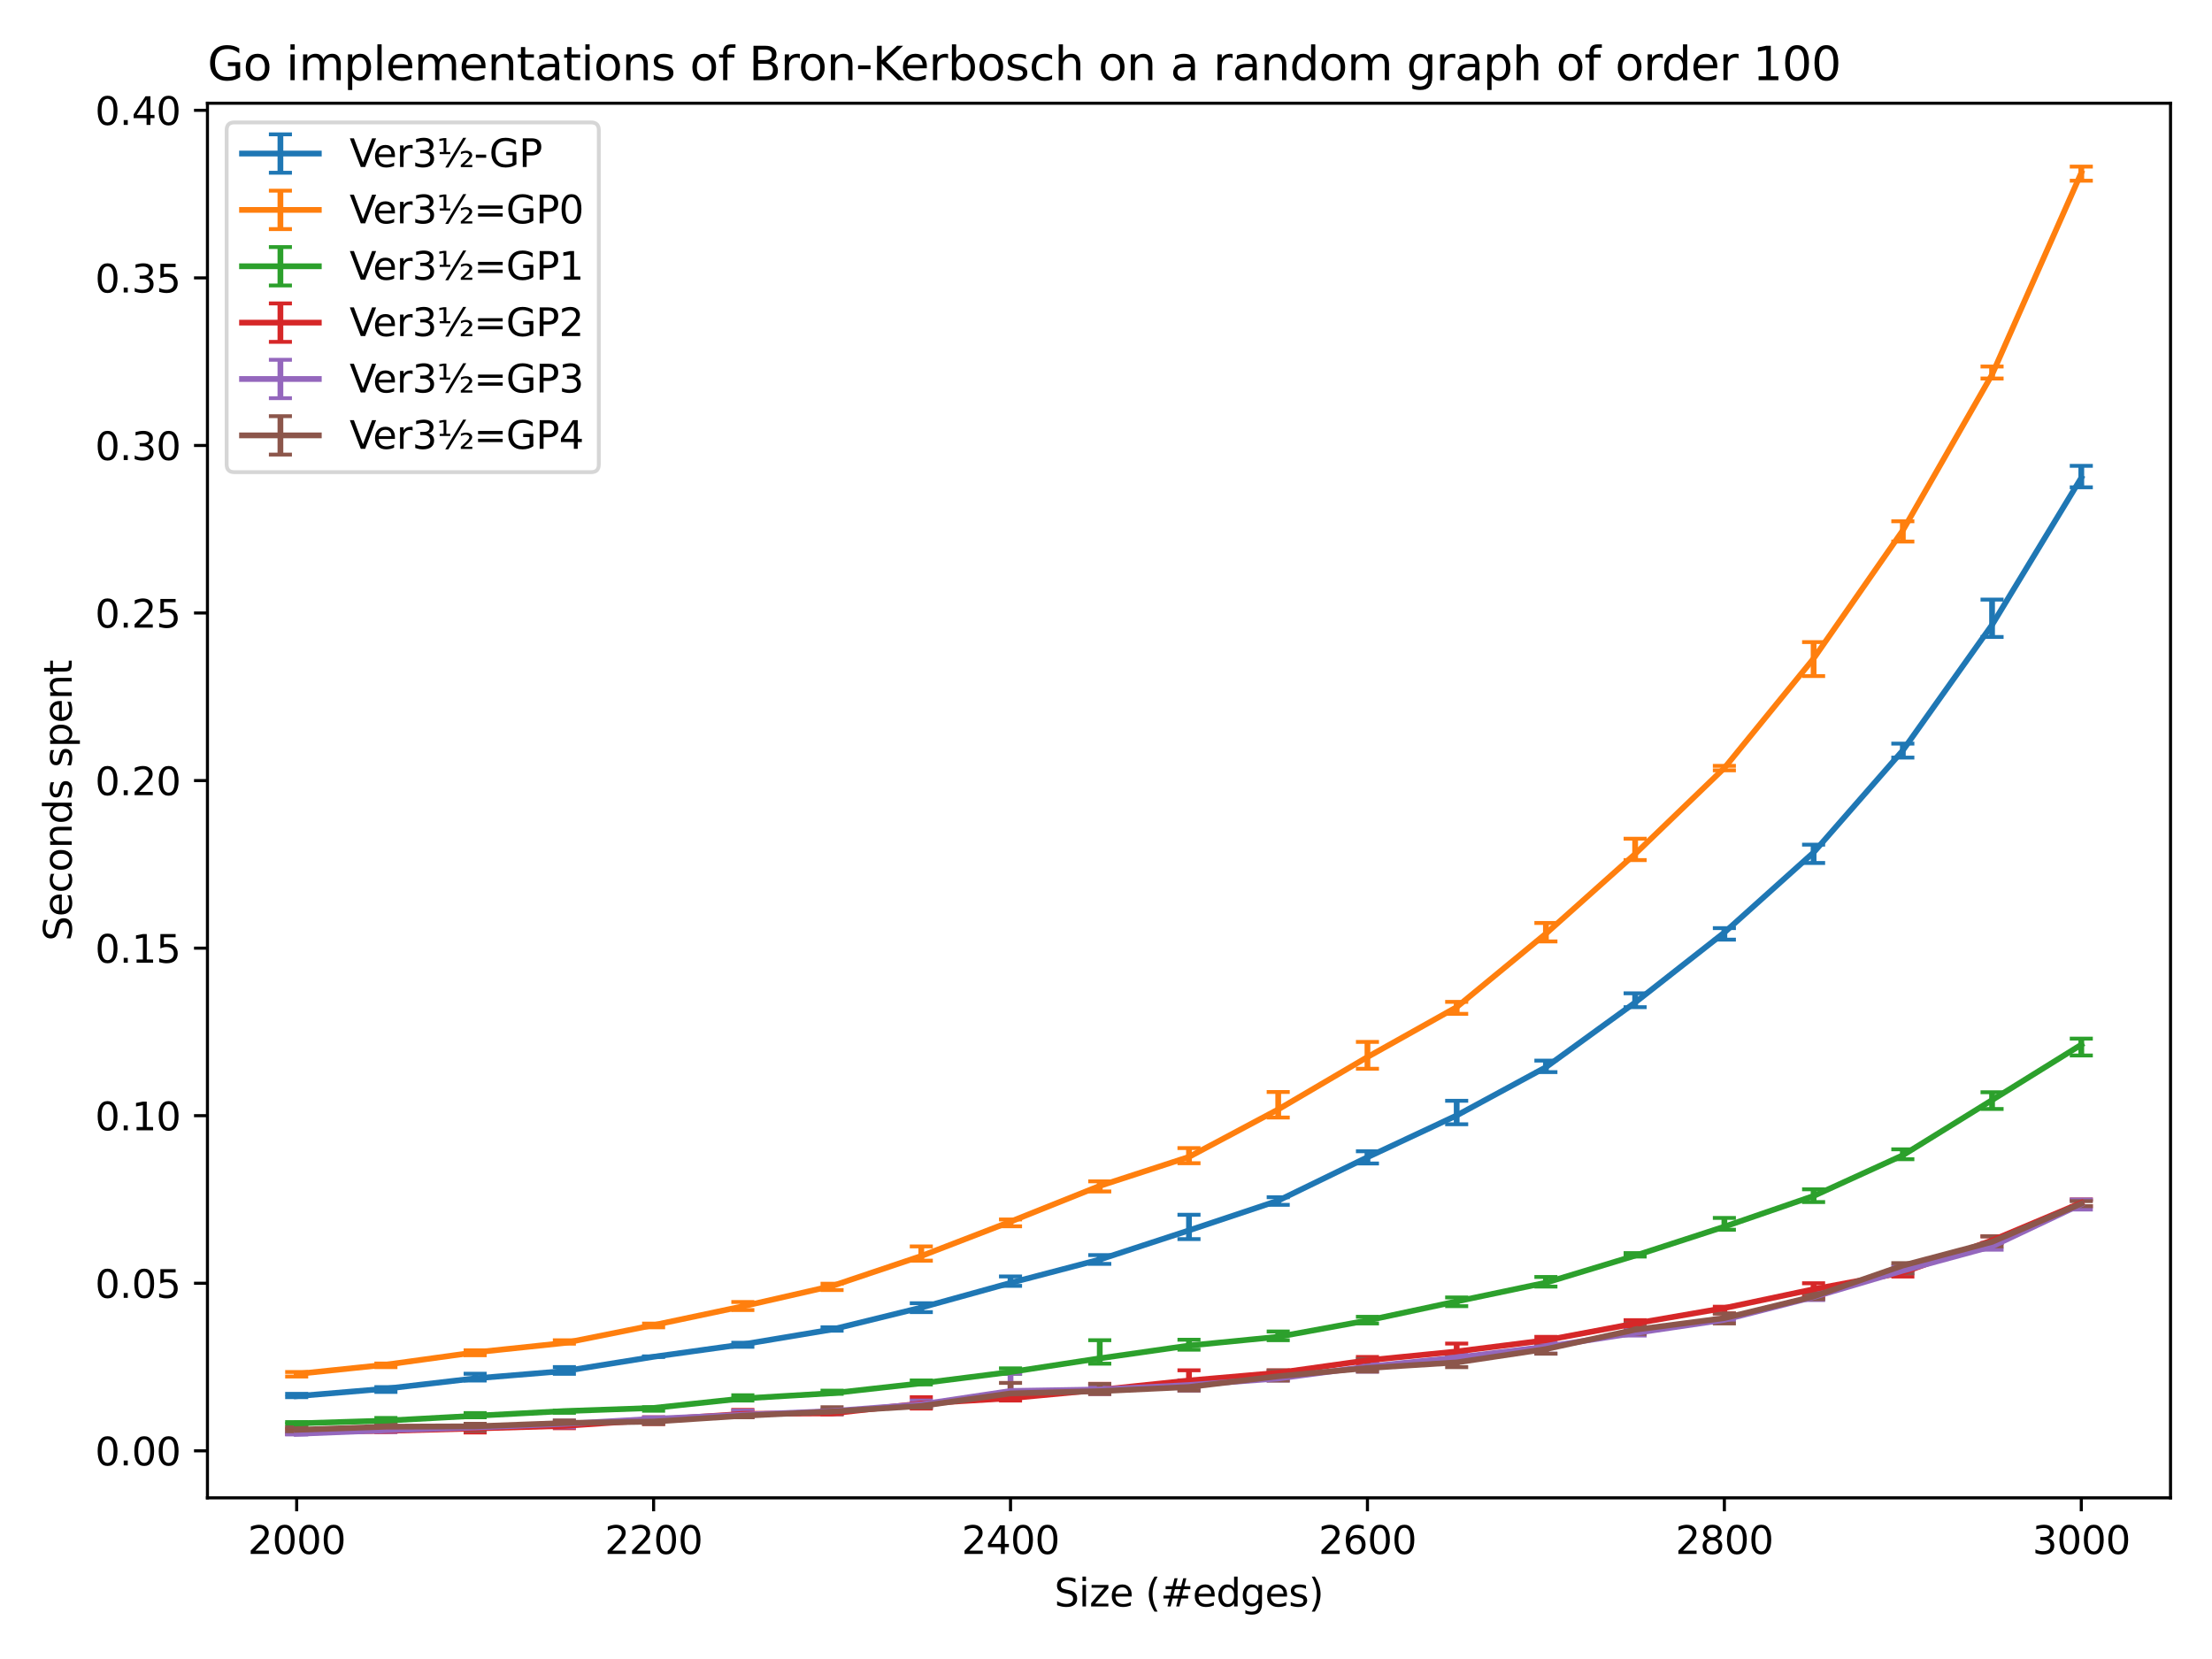 <?xml version="1.0" encoding="utf-8" standalone="no"?>
<!DOCTYPE svg PUBLIC "-//W3C//DTD SVG 1.1//EN"
  "http://www.w3.org/Graphics/SVG/1.1/DTD/svg11.dtd">
<svg xmlns:xlink="http://www.w3.org/1999/xlink" width="576pt" height="432pt" viewBox="0 0 576 432" xmlns="http://www.w3.org/2000/svg" version="1.1">
 <defs>
  <style type="text/css">*{stroke-linejoin: round; stroke-linecap: butt}</style>
 </defs>
 <g id="figure_1">
  <g id="patch_1">
   <path d="M 0 432 
L 576 432 
L 576 0 
L 0 0 
z
" style="fill: #ffffff"/>
  </g>
  <g id="axes_1">
   <g id="patch_2">
    <path d="M 54.02 390.04 
L 565.2 390.04 
L 565.2 26.88 
L 54.02 26.88 
z
" style="fill: #ffffff"/>
   </g>
   <g id="matplotlib.axis_1">
    <g id="xtick_1">
     <g id="line2d_1">
      <defs>
       <path id="mc74f61fcfc" d="M 0 0 
L 0 3.5 
" style="stroke: #000000; stroke-width: 0.8"/>
      </defs>
      <g>
       <use xlink:href="#mc74f61fcfc" x="77.255" y="390.04" style="stroke: #000000; stroke-width: 0.8"/>
      </g>
     </g>
     <g id="text_1">
      <!-- 2000 -->
      <g transform="translate(64.53 404.638)scale(0.1 -0.1)">
       <defs>
        <path id="DejaVuSans-32" d="M 1228 531 
L 3431 531 
L 3431 0 
L 469 0 
L 469 531 
Q 828 903 1448 1529 
Q 2069 2156 2228 2338 
Q 2531 2678 2651 2914 
Q 2772 3150 2772 3378 
Q 2772 3750 2511 3984 
Q 2250 4219 1831 4219 
Q 1534 4219 1204 4116 
Q 875 4013 500 3803 
L 500 4441 
Q 881 4594 1212 4672 
Q 1544 4750 1819 4750 
Q 2544 4750 2975 4387 
Q 3406 4025 3406 3419 
Q 3406 3131 3298 2873 
Q 3191 2616 2906 2266 
Q 2828 2175 2409 1742 
Q 1991 1309 1228 531 
z
" transform="scale(0.016)"/>
        <path id="DejaVuSans-30" d="M 2034 4250 
Q 1547 4250 1301 3770 
Q 1056 3291 1056 2328 
Q 1056 1369 1301 889 
Q 1547 409 2034 409 
Q 2525 409 2770 889 
Q 3016 1369 3016 2328 
Q 3016 3291 2770 3770 
Q 2525 4250 2034 4250 
z
M 2034 4750 
Q 2819 4750 3233 4129 
Q 3647 3509 3647 2328 
Q 3647 1150 3233 529 
Q 2819 -91 2034 -91 
Q 1250 -91 836 529 
Q 422 1150 422 2328 
Q 422 3509 836 4129 
Q 1250 4750 2034 4750 
z
" transform="scale(0.016)"/>
       </defs>
       <use xlink:href="#DejaVuSans-32"/>
       <use xlink:href="#DejaVuSans-30" x="63.623"/>
       <use xlink:href="#DejaVuSans-30" x="127.246"/>
       <use xlink:href="#DejaVuSans-30" x="190.869"/>
      </g>
     </g>
    </g>
    <g id="xtick_2">
     <g id="line2d_2">
      <g>
       <use xlink:href="#mc74f61fcfc" x="170.197" y="390.04" style="stroke: #000000; stroke-width: 0.8"/>
      </g>
     </g>
     <g id="text_2">
      <!-- 2200 -->
      <g transform="translate(157.472 404.638)scale(0.1 -0.1)">
       <use xlink:href="#DejaVuSans-32"/>
       <use xlink:href="#DejaVuSans-32" x="63.623"/>
       <use xlink:href="#DejaVuSans-30" x="127.246"/>
       <use xlink:href="#DejaVuSans-30" x="190.869"/>
      </g>
     </g>
    </g>
    <g id="xtick_3">
     <g id="line2d_3">
      <g>
       <use xlink:href="#mc74f61fcfc" x="263.139" y="390.04" style="stroke: #000000; stroke-width: 0.8"/>
      </g>
     </g>
     <g id="text_3">
      <!-- 2400 -->
      <g transform="translate(250.414 404.638)scale(0.1 -0.1)">
       <defs>
        <path id="DejaVuSans-34" d="M 2419 4116 
L 825 1625 
L 2419 1625 
L 2419 4116 
z
M 2253 4666 
L 3047 4666 
L 3047 1625 
L 3713 1625 
L 3713 1100 
L 3047 1100 
L 3047 0 
L 2419 0 
L 2419 1100 
L 313 1100 
L 313 1709 
L 2253 4666 
z
" transform="scale(0.016)"/>
       </defs>
       <use xlink:href="#DejaVuSans-32"/>
       <use xlink:href="#DejaVuSans-34" x="63.623"/>
       <use xlink:href="#DejaVuSans-30" x="127.246"/>
       <use xlink:href="#DejaVuSans-30" x="190.869"/>
      </g>
     </g>
    </g>
    <g id="xtick_4">
     <g id="line2d_4">
      <g>
       <use xlink:href="#mc74f61fcfc" x="356.081" y="390.04" style="stroke: #000000; stroke-width: 0.8"/>
      </g>
     </g>
     <g id="text_4">
      <!-- 2600 -->
      <g transform="translate(343.356 404.638)scale(0.1 -0.1)">
       <defs>
        <path id="DejaVuSans-36" d="M 2113 2584 
Q 1688 2584 1439 2293 
Q 1191 2003 1191 1497 
Q 1191 994 1439 701 
Q 1688 409 2113 409 
Q 2538 409 2786 701 
Q 3034 994 3034 1497 
Q 3034 2003 2786 2293 
Q 2538 2584 2113 2584 
z
M 3366 4563 
L 3366 3988 
Q 3128 4100 2886 4159 
Q 2644 4219 2406 4219 
Q 1781 4219 1451 3797 
Q 1122 3375 1075 2522 
Q 1259 2794 1537 2939 
Q 1816 3084 2150 3084 
Q 2853 3084 3261 2657 
Q 3669 2231 3669 1497 
Q 3669 778 3244 343 
Q 2819 -91 2113 -91 
Q 1303 -91 875 529 
Q 447 1150 447 2328 
Q 447 3434 972 4092 
Q 1497 4750 2381 4750 
Q 2619 4750 2861 4703 
Q 3103 4656 3366 4563 
z
" transform="scale(0.016)"/>
       </defs>
       <use xlink:href="#DejaVuSans-32"/>
       <use xlink:href="#DejaVuSans-36" x="63.623"/>
       <use xlink:href="#DejaVuSans-30" x="127.246"/>
       <use xlink:href="#DejaVuSans-30" x="190.869"/>
      </g>
     </g>
    </g>
    <g id="xtick_5">
     <g id="line2d_5">
      <g>
       <use xlink:href="#mc74f61fcfc" x="449.023" y="390.04" style="stroke: #000000; stroke-width: 0.8"/>
      </g>
     </g>
     <g id="text_5">
      <!-- 2800 -->
      <g transform="translate(436.298 404.638)scale(0.1 -0.1)">
       <defs>
        <path id="DejaVuSans-38" d="M 2034 2216 
Q 1584 2216 1326 1975 
Q 1069 1734 1069 1313 
Q 1069 891 1326 650 
Q 1584 409 2034 409 
Q 2484 409 2743 651 
Q 3003 894 3003 1313 
Q 3003 1734 2745 1975 
Q 2488 2216 2034 2216 
z
M 1403 2484 
Q 997 2584 770 2862 
Q 544 3141 544 3541 
Q 544 4100 942 4425 
Q 1341 4750 2034 4750 
Q 2731 4750 3128 4425 
Q 3525 4100 3525 3541 
Q 3525 3141 3298 2862 
Q 3072 2584 2669 2484 
Q 3125 2378 3379 2068 
Q 3634 1759 3634 1313 
Q 3634 634 3220 271 
Q 2806 -91 2034 -91 
Q 1263 -91 848 271 
Q 434 634 434 1313 
Q 434 1759 690 2068 
Q 947 2378 1403 2484 
z
M 1172 3481 
Q 1172 3119 1398 2916 
Q 1625 2713 2034 2713 
Q 2441 2713 2670 2916 
Q 2900 3119 2900 3481 
Q 2900 3844 2670 4047 
Q 2441 4250 2034 4250 
Q 1625 4250 1398 4047 
Q 1172 3844 1172 3481 
z
" transform="scale(0.016)"/>
       </defs>
       <use xlink:href="#DejaVuSans-32"/>
       <use xlink:href="#DejaVuSans-38" x="63.623"/>
       <use xlink:href="#DejaVuSans-30" x="127.246"/>
       <use xlink:href="#DejaVuSans-30" x="190.869"/>
      </g>
     </g>
    </g>
    <g id="xtick_6">
     <g id="line2d_6">
      <g>
       <use xlink:href="#mc74f61fcfc" x="541.965" y="390.04" style="stroke: #000000; stroke-width: 0.8"/>
      </g>
     </g>
     <g id="text_6">
      <!-- 3000 -->
      <g transform="translate(529.24 404.638)scale(0.1 -0.1)">
       <defs>
        <path id="DejaVuSans-33" d="M 2597 2516 
Q 3050 2419 3304 2112 
Q 3559 1806 3559 1356 
Q 3559 666 3084 287 
Q 2609 -91 1734 -91 
Q 1441 -91 1130 -33 
Q 819 25 488 141 
L 488 750 
Q 750 597 1062 519 
Q 1375 441 1716 441 
Q 2309 441 2620 675 
Q 2931 909 2931 1356 
Q 2931 1769 2642 2001 
Q 2353 2234 1838 2234 
L 1294 2234 
L 1294 2753 
L 1863 2753 
Q 2328 2753 2575 2939 
Q 2822 3125 2822 3475 
Q 2822 3834 2567 4026 
Q 2313 4219 1838 4219 
Q 1578 4219 1281 4162 
Q 984 4106 628 3988 
L 628 4550 
Q 988 4650 1302 4700 
Q 1616 4750 1894 4750 
Q 2613 4750 3031 4423 
Q 3450 4097 3450 3541 
Q 3450 3153 3228 2886 
Q 3006 2619 2597 2516 
z
" transform="scale(0.016)"/>
       </defs>
       <use xlink:href="#DejaVuSans-33"/>
       <use xlink:href="#DejaVuSans-30" x="63.623"/>
       <use xlink:href="#DejaVuSans-30" x="127.246"/>
       <use xlink:href="#DejaVuSans-30" x="190.869"/>
      </g>
     </g>
    </g>
    <g id="text_7">
     <!-- Size (#edges) -->
     <g transform="translate(274.559 418.317)scale(0.1 -0.1)">
      <defs>
       <path id="DejaVuSans-53" d="M 3425 4513 
L 3425 3897 
Q 3066 4069 2747 4153 
Q 2428 4238 2131 4238 
Q 1616 4238 1336 4038 
Q 1056 3838 1056 3469 
Q 1056 3159 1242 3001 
Q 1428 2844 1947 2747 
L 2328 2669 
Q 3034 2534 3370 2195 
Q 3706 1856 3706 1288 
Q 3706 609 3251 259 
Q 2797 -91 1919 -91 
Q 1588 -91 1214 -16 
Q 841 59 441 206 
L 441 856 
Q 825 641 1194 531 
Q 1563 422 1919 422 
Q 2459 422 2753 634 
Q 3047 847 3047 1241 
Q 3047 1584 2836 1778 
Q 2625 1972 2144 2069 
L 1759 2144 
Q 1053 2284 737 2584 
Q 422 2884 422 3419 
Q 422 4038 858 4394 
Q 1294 4750 2059 4750 
Q 2388 4750 2728 4690 
Q 3069 4631 3425 4513 
z
" transform="scale(0.016)"/>
       <path id="DejaVuSans-69" d="M 603 3500 
L 1178 3500 
L 1178 0 
L 603 0 
L 603 3500 
z
M 603 4863 
L 1178 4863 
L 1178 4134 
L 603 4134 
L 603 4863 
z
" transform="scale(0.016)"/>
       <path id="DejaVuSans-7a" d="M 353 3500 
L 3084 3500 
L 3084 2975 
L 922 459 
L 3084 459 
L 3084 0 
L 275 0 
L 275 525 
L 2438 3041 
L 353 3041 
L 353 3500 
z
" transform="scale(0.016)"/>
       <path id="DejaVuSans-65" d="M 3597 1894 
L 3597 1613 
L 953 1613 
Q 991 1019 1311 708 
Q 1631 397 2203 397 
Q 2534 397 2845 478 
Q 3156 559 3463 722 
L 3463 178 
Q 3153 47 2828 -22 
Q 2503 -91 2169 -91 
Q 1331 -91 842 396 
Q 353 884 353 1716 
Q 353 2575 817 3079 
Q 1281 3584 2069 3584 
Q 2775 3584 3186 3129 
Q 3597 2675 3597 1894 
z
M 3022 2063 
Q 3016 2534 2758 2815 
Q 2500 3097 2075 3097 
Q 1594 3097 1305 2825 
Q 1016 2553 972 2059 
L 3022 2063 
z
" transform="scale(0.016)"/>
       <path id="DejaVuSans-20" transform="scale(0.016)"/>
       <path id="DejaVuSans-28" d="M 1984 4856 
Q 1566 4138 1362 3434 
Q 1159 2731 1159 2009 
Q 1159 1288 1364 580 
Q 1569 -128 1984 -844 
L 1484 -844 
Q 1016 -109 783 600 
Q 550 1309 550 2009 
Q 550 2706 781 3412 
Q 1013 4119 1484 4856 
L 1984 4856 
z
" transform="scale(0.016)"/>
       <path id="DejaVuSans-23" d="M 3272 2816 
L 2363 2816 
L 2100 1772 
L 3016 1772 
L 3272 2816 
z
M 2803 4594 
L 2478 3297 
L 3391 3297 
L 3719 4594 
L 4219 4594 
L 3897 3297 
L 4872 3297 
L 4872 2816 
L 3775 2816 
L 3519 1772 
L 4513 1772 
L 4513 1294 
L 3397 1294 
L 3072 0 
L 2572 0 
L 2894 1294 
L 1978 1294 
L 1656 0 
L 1153 0 
L 1478 1294 
L 494 1294 
L 494 1772 
L 1594 1772 
L 1856 2816 
L 850 2816 
L 850 3297 
L 1978 3297 
L 2297 4594 
L 2803 4594 
z
" transform="scale(0.016)"/>
       <path id="DejaVuSans-64" d="M 2906 2969 
L 2906 4863 
L 3481 4863 
L 3481 0 
L 2906 0 
L 2906 525 
Q 2725 213 2448 61 
Q 2172 -91 1784 -91 
Q 1150 -91 751 415 
Q 353 922 353 1747 
Q 353 2572 751 3078 
Q 1150 3584 1784 3584 
Q 2172 3584 2448 3432 
Q 2725 3281 2906 2969 
z
M 947 1747 
Q 947 1113 1208 752 
Q 1469 391 1925 391 
Q 2381 391 2643 752 
Q 2906 1113 2906 1747 
Q 2906 2381 2643 2742 
Q 2381 3103 1925 3103 
Q 1469 3103 1208 2742 
Q 947 2381 947 1747 
z
" transform="scale(0.016)"/>
       <path id="DejaVuSans-67" d="M 2906 1791 
Q 2906 2416 2648 2759 
Q 2391 3103 1925 3103 
Q 1463 3103 1205 2759 
Q 947 2416 947 1791 
Q 947 1169 1205 825 
Q 1463 481 1925 481 
Q 2391 481 2648 825 
Q 2906 1169 2906 1791 
z
M 3481 434 
Q 3481 -459 3084 -895 
Q 2688 -1331 1869 -1331 
Q 1566 -1331 1297 -1286 
Q 1028 -1241 775 -1147 
L 775 -588 
Q 1028 -725 1275 -790 
Q 1522 -856 1778 -856 
Q 2344 -856 2625 -561 
Q 2906 -266 2906 331 
L 2906 616 
Q 2728 306 2450 153 
Q 2172 0 1784 0 
Q 1141 0 747 490 
Q 353 981 353 1791 
Q 353 2603 747 3093 
Q 1141 3584 1784 3584 
Q 2172 3584 2450 3431 
Q 2728 3278 2906 2969 
L 2906 3500 
L 3481 3500 
L 3481 434 
z
" transform="scale(0.016)"/>
       <path id="DejaVuSans-73" d="M 2834 3397 
L 2834 2853 
Q 2591 2978 2328 3040 
Q 2066 3103 1784 3103 
Q 1356 3103 1142 2972 
Q 928 2841 928 2578 
Q 928 2378 1081 2264 
Q 1234 2150 1697 2047 
L 1894 2003 
Q 2506 1872 2764 1633 
Q 3022 1394 3022 966 
Q 3022 478 2636 193 
Q 2250 -91 1575 -91 
Q 1294 -91 989 -36 
Q 684 19 347 128 
L 347 722 
Q 666 556 975 473 
Q 1284 391 1588 391 
Q 1994 391 2212 530 
Q 2431 669 2431 922 
Q 2431 1156 2273 1281 
Q 2116 1406 1581 1522 
L 1381 1569 
Q 847 1681 609 1914 
Q 372 2147 372 2553 
Q 372 3047 722 3315 
Q 1072 3584 1716 3584 
Q 2034 3584 2315 3537 
Q 2597 3491 2834 3397 
z
" transform="scale(0.016)"/>
       <path id="DejaVuSans-29" d="M 513 4856 
L 1013 4856 
Q 1481 4119 1714 3412 
Q 1947 2706 1947 2009 
Q 1947 1309 1714 600 
Q 1481 -109 1013 -844 
L 513 -844 
Q 928 -128 1133 580 
Q 1338 1288 1338 2009 
Q 1338 2731 1133 3434 
Q 928 4138 513 4856 
z
" transform="scale(0.016)"/>
      </defs>
      <use xlink:href="#DejaVuSans-53"/>
      <use xlink:href="#DejaVuSans-69" x="63.477"/>
      <use xlink:href="#DejaVuSans-7a" x="91.26"/>
      <use xlink:href="#DejaVuSans-65" x="143.75"/>
      <use xlink:href="#DejaVuSans-20" x="205.273"/>
      <use xlink:href="#DejaVuSans-28" x="237.061"/>
      <use xlink:href="#DejaVuSans-23" x="276.074"/>
      <use xlink:href="#DejaVuSans-65" x="359.863"/>
      <use xlink:href="#DejaVuSans-64" x="421.387"/>
      <use xlink:href="#DejaVuSans-67" x="484.863"/>
      <use xlink:href="#DejaVuSans-65" x="548.34"/>
      <use xlink:href="#DejaVuSans-73" x="609.863"/>
      <use xlink:href="#DejaVuSans-29" x="661.963"/>
     </g>
    </g>
   </g>
   <g id="matplotlib.axis_2">
    <g id="ytick_1">
     <g id="line2d_7">
      <defs>
       <path id="m7eb1c47a8f" d="M 0 0 
L -3.5 0 
" style="stroke: #000000; stroke-width: 0.8"/>
      </defs>
      <g>
       <use xlink:href="#m7eb1c47a8f" x="54.02" y="377.79" style="stroke: #000000; stroke-width: 0.8"/>
      </g>
     </g>
     <g id="text_8">
      <!-- 0.00 -->
      <g transform="translate(24.754 381.589)scale(0.1 -0.1)">
       <defs>
        <path id="DejaVuSans-2e" d="M 684 794 
L 1344 794 
L 1344 0 
L 684 0 
L 684 794 
z
" transform="scale(0.016)"/>
       </defs>
       <use xlink:href="#DejaVuSans-30"/>
       <use xlink:href="#DejaVuSans-2e" x="63.623"/>
       <use xlink:href="#DejaVuSans-30" x="95.41"/>
       <use xlink:href="#DejaVuSans-30" x="159.033"/>
      </g>
     </g>
    </g>
    <g id="ytick_2">
     <g id="line2d_8">
      <g>
       <use xlink:href="#m7eb1c47a8f" x="54.02" y="334.157" style="stroke: #000000; stroke-width: 0.8"/>
      </g>
     </g>
     <g id="text_9">
      <!-- 0.05 -->
      <g transform="translate(24.754 337.956)scale(0.1 -0.1)">
       <defs>
        <path id="DejaVuSans-35" d="M 691 4666 
L 3169 4666 
L 3169 4134 
L 1269 4134 
L 1269 2991 
Q 1406 3038 1543 3061 
Q 1681 3084 1819 3084 
Q 2600 3084 3056 2656 
Q 3513 2228 3513 1497 
Q 3513 744 3044 326 
Q 2575 -91 1722 -91 
Q 1428 -91 1123 -41 
Q 819 9 494 109 
L 494 744 
Q 775 591 1075 516 
Q 1375 441 1709 441 
Q 2250 441 2565 725 
Q 2881 1009 2881 1497 
Q 2881 1984 2565 2268 
Q 2250 2553 1709 2553 
Q 1456 2553 1204 2497 
Q 953 2441 691 2322 
L 691 4666 
z
" transform="scale(0.016)"/>
       </defs>
       <use xlink:href="#DejaVuSans-30"/>
       <use xlink:href="#DejaVuSans-2e" x="63.623"/>
       <use xlink:href="#DejaVuSans-30" x="95.41"/>
       <use xlink:href="#DejaVuSans-35" x="159.033"/>
      </g>
     </g>
    </g>
    <g id="ytick_3">
     <g id="line2d_9">
      <g>
       <use xlink:href="#m7eb1c47a8f" x="54.02" y="290.524" style="stroke: #000000; stroke-width: 0.8"/>
      </g>
     </g>
     <g id="text_10">
      <!-- 0.10 -->
      <g transform="translate(24.754 294.323)scale(0.1 -0.1)">
       <defs>
        <path id="DejaVuSans-31" d="M 794 531 
L 1825 531 
L 1825 4091 
L 703 3866 
L 703 4441 
L 1819 4666 
L 2450 4666 
L 2450 531 
L 3481 531 
L 3481 0 
L 794 0 
L 794 531 
z
" transform="scale(0.016)"/>
       </defs>
       <use xlink:href="#DejaVuSans-30"/>
       <use xlink:href="#DejaVuSans-2e" x="63.623"/>
       <use xlink:href="#DejaVuSans-31" x="95.41"/>
       <use xlink:href="#DejaVuSans-30" x="159.033"/>
      </g>
     </g>
    </g>
    <g id="ytick_4">
     <g id="line2d_10">
      <g>
       <use xlink:href="#m7eb1c47a8f" x="54.02" y="246.891" style="stroke: #000000; stroke-width: 0.8"/>
      </g>
     </g>
     <g id="text_11">
      <!-- 0.15 -->
      <g transform="translate(24.754 250.691)scale(0.1 -0.1)">
       <use xlink:href="#DejaVuSans-30"/>
       <use xlink:href="#DejaVuSans-2e" x="63.623"/>
       <use xlink:href="#DejaVuSans-31" x="95.41"/>
       <use xlink:href="#DejaVuSans-35" x="159.033"/>
      </g>
     </g>
    </g>
    <g id="ytick_5">
     <g id="line2d_11">
      <g>
       <use xlink:href="#m7eb1c47a8f" x="54.02" y="203.259" style="stroke: #000000; stroke-width: 0.8"/>
      </g>
     </g>
     <g id="text_12">
      <!-- 0.20 -->
      <g transform="translate(24.754 207.058)scale(0.1 -0.1)">
       <use xlink:href="#DejaVuSans-30"/>
       <use xlink:href="#DejaVuSans-2e" x="63.623"/>
       <use xlink:href="#DejaVuSans-32" x="95.41"/>
       <use xlink:href="#DejaVuSans-30" x="159.033"/>
      </g>
     </g>
    </g>
    <g id="ytick_6">
     <g id="line2d_12">
      <g>
       <use xlink:href="#m7eb1c47a8f" x="54.02" y="159.626" style="stroke: #000000; stroke-width: 0.8"/>
      </g>
     </g>
     <g id="text_13">
      <!-- 0.25 -->
      <g transform="translate(24.754 163.425)scale(0.1 -0.1)">
       <use xlink:href="#DejaVuSans-30"/>
       <use xlink:href="#DejaVuSans-2e" x="63.623"/>
       <use xlink:href="#DejaVuSans-32" x="95.41"/>
       <use xlink:href="#DejaVuSans-35" x="159.033"/>
      </g>
     </g>
    </g>
    <g id="ytick_7">
     <g id="line2d_13">
      <g>
       <use xlink:href="#m7eb1c47a8f" x="54.02" y="115.993" style="stroke: #000000; stroke-width: 0.8"/>
      </g>
     </g>
     <g id="text_14">
      <!-- 0.30 -->
      <g transform="translate(24.754 119.792)scale(0.1 -0.1)">
       <use xlink:href="#DejaVuSans-30"/>
       <use xlink:href="#DejaVuSans-2e" x="63.623"/>
       <use xlink:href="#DejaVuSans-33" x="95.41"/>
       <use xlink:href="#DejaVuSans-30" x="159.033"/>
      </g>
     </g>
    </g>
    <g id="ytick_8">
     <g id="line2d_14">
      <g>
       <use xlink:href="#m7eb1c47a8f" x="54.02" y="72.36" style="stroke: #000000; stroke-width: 0.8"/>
      </g>
     </g>
     <g id="text_15">
      <!-- 0.35 -->
      <g transform="translate(24.754 76.16)scale(0.1 -0.1)">
       <use xlink:href="#DejaVuSans-30"/>
       <use xlink:href="#DejaVuSans-2e" x="63.623"/>
       <use xlink:href="#DejaVuSans-33" x="95.41"/>
       <use xlink:href="#DejaVuSans-35" x="159.033"/>
      </g>
     </g>
    </g>
    <g id="ytick_9">
     <g id="line2d_15">
      <g>
       <use xlink:href="#m7eb1c47a8f" x="54.02" y="28.728" style="stroke: #000000; stroke-width: 0.8"/>
      </g>
     </g>
     <g id="text_16">
      <!-- 0.40 -->
      <g transform="translate(24.754 32.527)scale(0.1 -0.1)">
       <use xlink:href="#DejaVuSans-30"/>
       <use xlink:href="#DejaVuSans-2e" x="63.623"/>
       <use xlink:href="#DejaVuSans-34" x="95.41"/>
       <use xlink:href="#DejaVuSans-30" x="159.033"/>
      </g>
     </g>
    </g>
    <g id="text_17">
     <!-- Seconds spent -->
     <g transform="translate(18.675 245.04)rotate(-90)scale(0.1 -0.1)">
      <defs>
       <path id="DejaVuSans-63" d="M 3122 3366 
L 3122 2828 
Q 2878 2963 2633 3030 
Q 2388 3097 2138 3097 
Q 1578 3097 1268 2742 
Q 959 2388 959 1747 
Q 959 1106 1268 751 
Q 1578 397 2138 397 
Q 2388 397 2633 464 
Q 2878 531 3122 666 
L 3122 134 
Q 2881 22 2623 -34 
Q 2366 -91 2075 -91 
Q 1284 -91 818 406 
Q 353 903 353 1747 
Q 353 2603 823 3093 
Q 1294 3584 2113 3584 
Q 2378 3584 2631 3529 
Q 2884 3475 3122 3366 
z
" transform="scale(0.016)"/>
       <path id="DejaVuSans-6f" d="M 1959 3097 
Q 1497 3097 1228 2736 
Q 959 2375 959 1747 
Q 959 1119 1226 758 
Q 1494 397 1959 397 
Q 2419 397 2687 759 
Q 2956 1122 2956 1747 
Q 2956 2369 2687 2733 
Q 2419 3097 1959 3097 
z
M 1959 3584 
Q 2709 3584 3137 3096 
Q 3566 2609 3566 1747 
Q 3566 888 3137 398 
Q 2709 -91 1959 -91 
Q 1206 -91 779 398 
Q 353 888 353 1747 
Q 353 2609 779 3096 
Q 1206 3584 1959 3584 
z
" transform="scale(0.016)"/>
       <path id="DejaVuSans-6e" d="M 3513 2113 
L 3513 0 
L 2938 0 
L 2938 2094 
Q 2938 2591 2744 2837 
Q 2550 3084 2163 3084 
Q 1697 3084 1428 2787 
Q 1159 2491 1159 1978 
L 1159 0 
L 581 0 
L 581 3500 
L 1159 3500 
L 1159 2956 
Q 1366 3272 1645 3428 
Q 1925 3584 2291 3584 
Q 2894 3584 3203 3211 
Q 3513 2838 3513 2113 
z
" transform="scale(0.016)"/>
       <path id="DejaVuSans-70" d="M 1159 525 
L 1159 -1331 
L 581 -1331 
L 581 3500 
L 1159 3500 
L 1159 2969 
Q 1341 3281 1617 3432 
Q 1894 3584 2278 3584 
Q 2916 3584 3314 3078 
Q 3713 2572 3713 1747 
Q 3713 922 3314 415 
Q 2916 -91 2278 -91 
Q 1894 -91 1617 61 
Q 1341 213 1159 525 
z
M 3116 1747 
Q 3116 2381 2855 2742 
Q 2594 3103 2138 3103 
Q 1681 3103 1420 2742 
Q 1159 2381 1159 1747 
Q 1159 1113 1420 752 
Q 1681 391 2138 391 
Q 2594 391 2855 752 
Q 3116 1113 3116 1747 
z
" transform="scale(0.016)"/>
       <path id="DejaVuSans-74" d="M 1172 4494 
L 1172 3500 
L 2356 3500 
L 2356 3053 
L 1172 3053 
L 1172 1153 
Q 1172 725 1289 603 
Q 1406 481 1766 481 
L 2356 481 
L 2356 0 
L 1766 0 
Q 1100 0 847 248 
Q 594 497 594 1153 
L 594 3053 
L 172 3053 
L 172 3500 
L 594 3500 
L 594 4494 
L 1172 4494 
z
" transform="scale(0.016)"/>
      </defs>
      <use xlink:href="#DejaVuSans-53"/>
      <use xlink:href="#DejaVuSans-65" x="63.477"/>
      <use xlink:href="#DejaVuSans-63" x="125"/>
      <use xlink:href="#DejaVuSans-6f" x="179.98"/>
      <use xlink:href="#DejaVuSans-6e" x="241.162"/>
      <use xlink:href="#DejaVuSans-64" x="304.541"/>
      <use xlink:href="#DejaVuSans-73" x="368.018"/>
      <use xlink:href="#DejaVuSans-20" x="420.117"/>
      <use xlink:href="#DejaVuSans-73" x="451.904"/>
      <use xlink:href="#DejaVuSans-70" x="504.004"/>
      <use xlink:href="#DejaVuSans-65" x="567.48"/>
      <use xlink:href="#DejaVuSans-6e" x="629.004"/>
      <use xlink:href="#DejaVuSans-74" x="692.383"/>
     </g>
    </g>
   </g>
   <g id="LineCollection_1">
    <path d="M 77.255 363.826 
L 77.255 362.956 
" clip-path="url(#pa6ebc073c4)" style="fill: none; stroke: #1f77b4; stroke-width: 1.5"/>
    <path d="M 100.491 362.453 
L 100.491 361.207 
" clip-path="url(#pa6ebc073c4)" style="fill: none; stroke: #1f77b4; stroke-width: 1.5"/>
    <path d="M 123.726 359.491 
L 123.726 357.719 
" clip-path="url(#pa6ebc073c4)" style="fill: none; stroke: #1f77b4; stroke-width: 1.5"/>
    <path d="M 146.962 357.746 
L 146.962 355.973 
" clip-path="url(#pa6ebc073c4)" style="fill: none; stroke: #1f77b4; stroke-width: 1.5"/>
    <path d="M 170.197 353.355 
L 170.197 353.195 
" clip-path="url(#pa6ebc073c4)" style="fill: none; stroke: #1f77b4; stroke-width: 1.5"/>
    <path d="M 193.433 350.711 
L 193.433 349.646 
" clip-path="url(#pa6ebc073c4)" style="fill: none; stroke: #1f77b4; stroke-width: 1.5"/>
    <path d="M 216.668 346.51 
L 216.668 345.631 
" clip-path="url(#pa6ebc073c4)" style="fill: none; stroke: #1f77b4; stroke-width: 1.5"/>
    <path d="M 239.904 341.676 
L 239.904 339.36 
" clip-path="url(#pa6ebc073c4)" style="fill: none; stroke: #1f77b4; stroke-width: 1.5"/>
    <path d="M 263.139 334.839 
L 263.139 332.386 
" clip-path="url(#pa6ebc073c4)" style="fill: none; stroke: #1f77b4; stroke-width: 1.5"/>
    <path d="M 286.375 329.106 
L 286.375 326.82 
" clip-path="url(#pa6ebc073c4)" style="fill: none; stroke: #1f77b4; stroke-width: 1.5"/>
    <path d="M 309.61 322.666 
L 309.61 316.323 
" clip-path="url(#pa6ebc073c4)" style="fill: none; stroke: #1f77b4; stroke-width: 1.5"/>
    <path d="M 332.845 313.735 
L 332.845 311.758 
" clip-path="url(#pa6ebc073c4)" style="fill: none; stroke: #1f77b4; stroke-width: 1.5"/>
    <path d="M 356.081 302.969 
L 356.081 299.784 
" clip-path="url(#pa6ebc073c4)" style="fill: none; stroke: #1f77b4; stroke-width: 1.5"/>
    <path d="M 379.316 292.748 
L 379.316 286.642 
" clip-path="url(#pa6ebc073c4)" style="fill: none; stroke: #1f77b4; stroke-width: 1.5"/>
    <path d="M 402.552 279.179 
L 402.552 276.185 
" clip-path="url(#pa6ebc073c4)" style="fill: none; stroke: #1f77b4; stroke-width: 1.5"/>
    <path d="M 425.787 262.258 
L 425.787 258.649 
" clip-path="url(#pa6ebc073c4)" style="fill: none; stroke: #1f77b4; stroke-width: 1.5"/>
    <path d="M 449.023 244.672 
L 449.023 241.676 
" clip-path="url(#pa6ebc073c4)" style="fill: none; stroke: #1f77b4; stroke-width: 1.5"/>
    <path d="M 472.258 224.717 
L 472.258 219.953 
" clip-path="url(#pa6ebc073c4)" style="fill: none; stroke: #1f77b4; stroke-width: 1.5"/>
    <path d="M 495.494 197.271 
L 495.494 193.632 
" clip-path="url(#pa6ebc073c4)" style="fill: none; stroke: #1f77b4; stroke-width: 1.5"/>
    <path d="M 518.729 165.871 
L 518.729 156.135 
" clip-path="url(#pa6ebc073c4)" style="fill: none; stroke: #1f77b4; stroke-width: 1.5"/>
    <path d="M 541.965 126.895 
L 541.965 121.305 
" clip-path="url(#pa6ebc073c4)" style="fill: none; stroke: #1f77b4; stroke-width: 1.5"/>
   </g>
   <g id="line2d_16">
    <defs>
     <path id="md8547b9e7e" d="M 3 0 
L -3 -0 
" style="stroke: #1f77b4"/>
    </defs>
    <g clip-path="url(#pa6ebc073c4)">
     <use xlink:href="#md8547b9e7e" x="77.255" y="363.826" style="fill: #1f77b4; stroke: #1f77b4"/>
     <use xlink:href="#md8547b9e7e" x="100.491" y="362.453" style="fill: #1f77b4; stroke: #1f77b4"/>
     <use xlink:href="#md8547b9e7e" x="123.726" y="359.491" style="fill: #1f77b4; stroke: #1f77b4"/>
     <use xlink:href="#md8547b9e7e" x="146.962" y="357.746" style="fill: #1f77b4; stroke: #1f77b4"/>
     <use xlink:href="#md8547b9e7e" x="170.197" y="353.355" style="fill: #1f77b4; stroke: #1f77b4"/>
     <use xlink:href="#md8547b9e7e" x="193.433" y="350.711" style="fill: #1f77b4; stroke: #1f77b4"/>
     <use xlink:href="#md8547b9e7e" x="216.668" y="346.51" style="fill: #1f77b4; stroke: #1f77b4"/>
     <use xlink:href="#md8547b9e7e" x="239.904" y="341.676" style="fill: #1f77b4; stroke: #1f77b4"/>
     <use xlink:href="#md8547b9e7e" x="263.139" y="334.839" style="fill: #1f77b4; stroke: #1f77b4"/>
     <use xlink:href="#md8547b9e7e" x="286.375" y="329.106" style="fill: #1f77b4; stroke: #1f77b4"/>
     <use xlink:href="#md8547b9e7e" x="309.61" y="322.666" style="fill: #1f77b4; stroke: #1f77b4"/>
     <use xlink:href="#md8547b9e7e" x="332.845" y="313.735" style="fill: #1f77b4; stroke: #1f77b4"/>
     <use xlink:href="#md8547b9e7e" x="356.081" y="302.969" style="fill: #1f77b4; stroke: #1f77b4"/>
     <use xlink:href="#md8547b9e7e" x="379.316" y="292.748" style="fill: #1f77b4; stroke: #1f77b4"/>
     <use xlink:href="#md8547b9e7e" x="402.552" y="279.179" style="fill: #1f77b4; stroke: #1f77b4"/>
     <use xlink:href="#md8547b9e7e" x="425.787" y="262.258" style="fill: #1f77b4; stroke: #1f77b4"/>
     <use xlink:href="#md8547b9e7e" x="449.023" y="244.672" style="fill: #1f77b4; stroke: #1f77b4"/>
     <use xlink:href="#md8547b9e7e" x="472.258" y="224.717" style="fill: #1f77b4; stroke: #1f77b4"/>
     <use xlink:href="#md8547b9e7e" x="495.494" y="197.271" style="fill: #1f77b4; stroke: #1f77b4"/>
     <use xlink:href="#md8547b9e7e" x="518.729" y="165.871" style="fill: #1f77b4; stroke: #1f77b4"/>
     <use xlink:href="#md8547b9e7e" x="541.965" y="126.895" style="fill: #1f77b4; stroke: #1f77b4"/>
    </g>
   </g>
   <g id="line2d_17">
    <g clip-path="url(#pa6ebc073c4)">
     <use xlink:href="#md8547b9e7e" x="77.255" y="362.956" style="fill: #1f77b4; stroke: #1f77b4"/>
     <use xlink:href="#md8547b9e7e" x="100.491" y="361.207" style="fill: #1f77b4; stroke: #1f77b4"/>
     <use xlink:href="#md8547b9e7e" x="123.726" y="357.719" style="fill: #1f77b4; stroke: #1f77b4"/>
     <use xlink:href="#md8547b9e7e" x="146.962" y="355.973" style="fill: #1f77b4; stroke: #1f77b4"/>
     <use xlink:href="#md8547b9e7e" x="170.197" y="353.195" style="fill: #1f77b4; stroke: #1f77b4"/>
     <use xlink:href="#md8547b9e7e" x="193.433" y="349.646" style="fill: #1f77b4; stroke: #1f77b4"/>
     <use xlink:href="#md8547b9e7e" x="216.668" y="345.631" style="fill: #1f77b4; stroke: #1f77b4"/>
     <use xlink:href="#md8547b9e7e" x="239.904" y="339.36" style="fill: #1f77b4; stroke: #1f77b4"/>
     <use xlink:href="#md8547b9e7e" x="263.139" y="332.386" style="fill: #1f77b4; stroke: #1f77b4"/>
     <use xlink:href="#md8547b9e7e" x="286.375" y="326.82" style="fill: #1f77b4; stroke: #1f77b4"/>
     <use xlink:href="#md8547b9e7e" x="309.61" y="316.323" style="fill: #1f77b4; stroke: #1f77b4"/>
     <use xlink:href="#md8547b9e7e" x="332.845" y="311.758" style="fill: #1f77b4; stroke: #1f77b4"/>
     <use xlink:href="#md8547b9e7e" x="356.081" y="299.784" style="fill: #1f77b4; stroke: #1f77b4"/>
     <use xlink:href="#md8547b9e7e" x="379.316" y="286.642" style="fill: #1f77b4; stroke: #1f77b4"/>
     <use xlink:href="#md8547b9e7e" x="402.552" y="276.185" style="fill: #1f77b4; stroke: #1f77b4"/>
     <use xlink:href="#md8547b9e7e" x="425.787" y="258.649" style="fill: #1f77b4; stroke: #1f77b4"/>
     <use xlink:href="#md8547b9e7e" x="449.023" y="241.676" style="fill: #1f77b4; stroke: #1f77b4"/>
     <use xlink:href="#md8547b9e7e" x="472.258" y="219.953" style="fill: #1f77b4; stroke: #1f77b4"/>
     <use xlink:href="#md8547b9e7e" x="495.494" y="193.632" style="fill: #1f77b4; stroke: #1f77b4"/>
     <use xlink:href="#md8547b9e7e" x="518.729" y="156.135" style="fill: #1f77b4; stroke: #1f77b4"/>
     <use xlink:href="#md8547b9e7e" x="541.965" y="121.305" style="fill: #1f77b4; stroke: #1f77b4"/>
    </g>
   </g>
   <g id="LineCollection_2">
    <path d="M 77.255 358.445 
L 77.255 357.26 
" clip-path="url(#pa6ebc073c4)" style="fill: none; stroke: #ff7f0e; stroke-width: 1.5"/>
    <path d="M 100.491 356 
L 100.491 355.061 
" clip-path="url(#pa6ebc073c4)" style="fill: none; stroke: #ff7f0e; stroke-width: 1.5"/>
    <path d="M 123.726 352.908 
L 123.726 351.608 
" clip-path="url(#pa6ebc073c4)" style="fill: none; stroke: #ff7f0e; stroke-width: 1.5"/>
    <path d="M 146.962 349.893 
L 146.962 348.997 
" clip-path="url(#pa6ebc073c4)" style="fill: none; stroke: #ff7f0e; stroke-width: 1.5"/>
    <path d="M 170.197 345.631 
L 170.197 344.657 
" clip-path="url(#pa6ebc073c4)" style="fill: none; stroke: #ff7f0e; stroke-width: 1.5"/>
    <path d="M 193.433 341.137 
L 193.433 339.037 
" clip-path="url(#pa6ebc073c4)" style="fill: none; stroke: #ff7f0e; stroke-width: 1.5"/>
    <path d="M 216.668 335.929 
L 216.668 334.269 
" clip-path="url(#pa6ebc073c4)" style="fill: none; stroke: #ff7f0e; stroke-width: 1.5"/>
    <path d="M 239.904 328.274 
L 239.904 324.558 
" clip-path="url(#pa6ebc073c4)" style="fill: none; stroke: #ff7f0e; stroke-width: 1.5"/>
    <path d="M 263.139 319.323 
L 263.139 317.546 
" clip-path="url(#pa6ebc073c4)" style="fill: none; stroke: #ff7f0e; stroke-width: 1.5"/>
    <path d="M 286.375 310.257 
L 286.375 307.622 
" clip-path="url(#pa6ebc073c4)" style="fill: none; stroke: #ff7f0e; stroke-width: 1.5"/>
    <path d="M 309.61 302.899 
L 309.61 298.954 
" clip-path="url(#pa6ebc073c4)" style="fill: none; stroke: #ff7f0e; stroke-width: 1.5"/>
    <path d="M 332.845 291.004 
L 332.845 284.346 
" clip-path="url(#pa6ebc073c4)" style="fill: none; stroke: #ff7f0e; stroke-width: 1.5"/>
    <path d="M 356.081 278.305 
L 356.081 271.305 
" clip-path="url(#pa6ebc073c4)" style="fill: none; stroke: #ff7f0e; stroke-width: 1.5"/>
    <path d="M 379.316 264.003 
L 379.316 260.882 
" clip-path="url(#pa6ebc073c4)" style="fill: none; stroke: #ff7f0e; stroke-width: 1.5"/>
    <path d="M 402.552 245.146 
L 402.552 240.338 
" clip-path="url(#pa6ebc073c4)" style="fill: none; stroke: #ff7f0e; stroke-width: 1.5"/>
    <path d="M 425.787 223.963 
L 425.787 218.398 
" clip-path="url(#pa6ebc073c4)" style="fill: none; stroke: #ff7f0e; stroke-width: 1.5"/>
    <path d="M 449.023 200.598 
L 449.023 199.429 
" clip-path="url(#pa6ebc073c4)" style="fill: none; stroke: #ff7f0e; stroke-width: 1.5"/>
    <path d="M 472.258 176.046 
L 472.258 167.2 
" clip-path="url(#pa6ebc073c4)" style="fill: none; stroke: #ff7f0e; stroke-width: 1.5"/>
    <path d="M 495.494 141.019 
L 495.494 135.736 
" clip-path="url(#pa6ebc073c4)" style="fill: none; stroke: #ff7f0e; stroke-width: 1.5"/>
    <path d="M 518.729 98.566 
L 518.729 95.435 
" clip-path="url(#pa6ebc073c4)" style="fill: none; stroke: #ff7f0e; stroke-width: 1.5"/>
    <path d="M 541.965 47.053 
L 541.965 43.387 
" clip-path="url(#pa6ebc073c4)" style="fill: none; stroke: #ff7f0e; stroke-width: 1.5"/>
   </g>
   <g id="line2d_18">
    <defs>
     <path id="m7f04267d81" d="M 3 0 
L -3 -0 
" style="stroke: #ff7f0e"/>
    </defs>
    <g clip-path="url(#pa6ebc073c4)">
     <use xlink:href="#m7f04267d81" x="77.255" y="358.445" style="fill: #ff7f0e; stroke: #ff7f0e"/>
     <use xlink:href="#m7f04267d81" x="100.491" y="356" style="fill: #ff7f0e; stroke: #ff7f0e"/>
     <use xlink:href="#m7f04267d81" x="123.726" y="352.908" style="fill: #ff7f0e; stroke: #ff7f0e"/>
     <use xlink:href="#m7f04267d81" x="146.962" y="349.893" style="fill: #ff7f0e; stroke: #ff7f0e"/>
     <use xlink:href="#m7f04267d81" x="170.197" y="345.631" style="fill: #ff7f0e; stroke: #ff7f0e"/>
     <use xlink:href="#m7f04267d81" x="193.433" y="341.137" style="fill: #ff7f0e; stroke: #ff7f0e"/>
     <use xlink:href="#m7f04267d81" x="216.668" y="335.929" style="fill: #ff7f0e; stroke: #ff7f0e"/>
     <use xlink:href="#m7f04267d81" x="239.904" y="328.274" style="fill: #ff7f0e; stroke: #ff7f0e"/>
     <use xlink:href="#m7f04267d81" x="263.139" y="319.323" style="fill: #ff7f0e; stroke: #ff7f0e"/>
     <use xlink:href="#m7f04267d81" x="286.375" y="310.257" style="fill: #ff7f0e; stroke: #ff7f0e"/>
     <use xlink:href="#m7f04267d81" x="309.61" y="302.899" style="fill: #ff7f0e; stroke: #ff7f0e"/>
     <use xlink:href="#m7f04267d81" x="332.845" y="291.004" style="fill: #ff7f0e; stroke: #ff7f0e"/>
     <use xlink:href="#m7f04267d81" x="356.081" y="278.305" style="fill: #ff7f0e; stroke: #ff7f0e"/>
     <use xlink:href="#m7f04267d81" x="379.316" y="264.003" style="fill: #ff7f0e; stroke: #ff7f0e"/>
     <use xlink:href="#m7f04267d81" x="402.552" y="245.146" style="fill: #ff7f0e; stroke: #ff7f0e"/>
     <use xlink:href="#m7f04267d81" x="425.787" y="223.963" style="fill: #ff7f0e; stroke: #ff7f0e"/>
     <use xlink:href="#m7f04267d81" x="449.023" y="200.598" style="fill: #ff7f0e; stroke: #ff7f0e"/>
     <use xlink:href="#m7f04267d81" x="472.258" y="176.046" style="fill: #ff7f0e; stroke: #ff7f0e"/>
     <use xlink:href="#m7f04267d81" x="495.494" y="141.019" style="fill: #ff7f0e; stroke: #ff7f0e"/>
     <use xlink:href="#m7f04267d81" x="518.729" y="98.566" style="fill: #ff7f0e; stroke: #ff7f0e"/>
     <use xlink:href="#m7f04267d81" x="541.965" y="47.053" style="fill: #ff7f0e; stroke: #ff7f0e"/>
    </g>
   </g>
   <g id="line2d_19">
    <g clip-path="url(#pa6ebc073c4)">
     <use xlink:href="#m7f04267d81" x="77.255" y="357.26" style="fill: #ff7f0e; stroke: #ff7f0e"/>
     <use xlink:href="#m7f04267d81" x="100.491" y="355.061" style="fill: #ff7f0e; stroke: #ff7f0e"/>
     <use xlink:href="#m7f04267d81" x="123.726" y="351.608" style="fill: #ff7f0e; stroke: #ff7f0e"/>
     <use xlink:href="#m7f04267d81" x="146.962" y="348.997" style="fill: #ff7f0e; stroke: #ff7f0e"/>
     <use xlink:href="#m7f04267d81" x="170.197" y="344.657" style="fill: #ff7f0e; stroke: #ff7f0e"/>
     <use xlink:href="#m7f04267d81" x="193.433" y="339.037" style="fill: #ff7f0e; stroke: #ff7f0e"/>
     <use xlink:href="#m7f04267d81" x="216.668" y="334.269" style="fill: #ff7f0e; stroke: #ff7f0e"/>
     <use xlink:href="#m7f04267d81" x="239.904" y="324.558" style="fill: #ff7f0e; stroke: #ff7f0e"/>
     <use xlink:href="#m7f04267d81" x="263.139" y="317.546" style="fill: #ff7f0e; stroke: #ff7f0e"/>
     <use xlink:href="#m7f04267d81" x="286.375" y="307.622" style="fill: #ff7f0e; stroke: #ff7f0e"/>
     <use xlink:href="#m7f04267d81" x="309.61" y="298.954" style="fill: #ff7f0e; stroke: #ff7f0e"/>
     <use xlink:href="#m7f04267d81" x="332.845" y="284.346" style="fill: #ff7f0e; stroke: #ff7f0e"/>
     <use xlink:href="#m7f04267d81" x="356.081" y="271.305" style="fill: #ff7f0e; stroke: #ff7f0e"/>
     <use xlink:href="#m7f04267d81" x="379.316" y="260.882" style="fill: #ff7f0e; stroke: #ff7f0e"/>
     <use xlink:href="#m7f04267d81" x="402.552" y="240.338" style="fill: #ff7f0e; stroke: #ff7f0e"/>
     <use xlink:href="#m7f04267d81" x="425.787" y="218.398" style="fill: #ff7f0e; stroke: #ff7f0e"/>
     <use xlink:href="#m7f04267d81" x="449.023" y="199.429" style="fill: #ff7f0e; stroke: #ff7f0e"/>
     <use xlink:href="#m7f04267d81" x="472.258" y="167.2" style="fill: #ff7f0e; stroke: #ff7f0e"/>
     <use xlink:href="#m7f04267d81" x="495.494" y="135.736" style="fill: #ff7f0e; stroke: #ff7f0e"/>
     <use xlink:href="#m7f04267d81" x="518.729" y="95.435" style="fill: #ff7f0e; stroke: #ff7f0e"/>
     <use xlink:href="#m7f04267d81" x="541.965" y="43.387" style="fill: #ff7f0e; stroke: #ff7f0e"/>
    </g>
   </g>
   <g id="LineCollection_3">
    <path d="M 77.255 370.836 
L 77.255 370.304 
" clip-path="url(#pa6ebc073c4)" style="fill: none; stroke: #2ca02c; stroke-width: 1.5"/>
    <path d="M 100.491 370.611 
L 100.491 369.229 
" clip-path="url(#pa6ebc073c4)" style="fill: none; stroke: #2ca02c; stroke-width: 1.5"/>
    <path d="M 123.726 369.064 
L 123.726 367.96 
" clip-path="url(#pa6ebc073c4)" style="fill: none; stroke: #2ca02c; stroke-width: 1.5"/>
    <path d="M 146.962 367.895 
L 146.962 367.318 
" clip-path="url(#pa6ebc073c4)" style="fill: none; stroke: #2ca02c; stroke-width: 1.5"/>
    <path d="M 170.197 367.35 
L 170.197 366.444 
" clip-path="url(#pa6ebc073c4)" style="fill: none; stroke: #2ca02c; stroke-width: 1.5"/>
    <path d="M 193.433 364.701 
L 193.433 363.322 
" clip-path="url(#pa6ebc073c4)" style="fill: none; stroke: #2ca02c; stroke-width: 1.5"/>
    <path d="M 216.668 362.955 
L 216.668 362.123 
" clip-path="url(#pa6ebc073c4)" style="fill: none; stroke: #2ca02c; stroke-width: 1.5"/>
    <path d="M 239.904 360.504 
L 239.904 359.465 
" clip-path="url(#pa6ebc073c4)" style="fill: none; stroke: #2ca02c; stroke-width: 1.5"/>
    <path d="M 263.139 357.745 
L 263.139 356.307 
" clip-path="url(#pa6ebc073c4)" style="fill: none; stroke: #2ca02c; stroke-width: 1.5"/>
    <path d="M 286.375 355.101 
L 286.375 348.981 
" clip-path="url(#pa6ebc073c4)" style="fill: none; stroke: #2ca02c; stroke-width: 1.5"/>
    <path d="M 309.61 351.455 
L 309.61 348.858 
" clip-path="url(#pa6ebc073c4)" style="fill: none; stroke: #2ca02c; stroke-width: 1.5"/>
    <path d="M 332.845 348.993 
L 332.845 346.722 
" clip-path="url(#pa6ebc073c4)" style="fill: none; stroke: #2ca02c; stroke-width: 1.5"/>
    <path d="M 356.081 344.629 
L 356.081 342.884 
" clip-path="url(#pa6ebc073c4)" style="fill: none; stroke: #2ca02c; stroke-width: 1.5"/>
    <path d="M 379.316 340.12 
L 379.316 337.849 
" clip-path="url(#pa6ebc073c4)" style="fill: none; stroke: #2ca02c; stroke-width: 1.5"/>
    <path d="M 402.552 335.03 
L 402.552 332.518 
" clip-path="url(#pa6ebc073c4)" style="fill: none; stroke: #2ca02c; stroke-width: 1.5"/>
    <path d="M 425.787 327.203 
L 425.787 326.303 
" clip-path="url(#pa6ebc073c4)" style="fill: none; stroke: #2ca02c; stroke-width: 1.5"/>
    <path d="M 449.023 320.221 
L 449.023 317.143 
" clip-path="url(#pa6ebc073c4)" style="fill: none; stroke: #2ca02c; stroke-width: 1.5"/>
    <path d="M 472.258 313.014 
L 472.258 309.699 
" clip-path="url(#pa6ebc073c4)" style="fill: none; stroke: #2ca02c; stroke-width: 1.5"/>
    <path d="M 495.494 301.868 
L 495.494 299.278 
" clip-path="url(#pa6ebc073c4)" style="fill: none; stroke: #2ca02c; stroke-width: 1.5"/>
    <path d="M 518.729 288.779 
L 518.729 284.416 
" clip-path="url(#pa6ebc073c4)" style="fill: none; stroke: #2ca02c; stroke-width: 1.5"/>
    <path d="M 541.965 274.842 
L 541.965 270.452 
" clip-path="url(#pa6ebc073c4)" style="fill: none; stroke: #2ca02c; stroke-width: 1.5"/>
   </g>
   <g id="line2d_20">
    <defs>
     <path id="mf3fc7103a7" d="M 3 0 
L -3 -0 
" style="stroke: #2ca02c"/>
    </defs>
    <g clip-path="url(#pa6ebc073c4)">
     <use xlink:href="#mf3fc7103a7" x="77.255" y="370.836" style="fill: #2ca02c; stroke: #2ca02c"/>
     <use xlink:href="#mf3fc7103a7" x="100.491" y="370.611" style="fill: #2ca02c; stroke: #2ca02c"/>
     <use xlink:href="#mf3fc7103a7" x="123.726" y="369.064" style="fill: #2ca02c; stroke: #2ca02c"/>
     <use xlink:href="#mf3fc7103a7" x="146.962" y="367.895" style="fill: #2ca02c; stroke: #2ca02c"/>
     <use xlink:href="#mf3fc7103a7" x="170.197" y="367.35" style="fill: #2ca02c; stroke: #2ca02c"/>
     <use xlink:href="#mf3fc7103a7" x="193.433" y="364.701" style="fill: #2ca02c; stroke: #2ca02c"/>
     <use xlink:href="#mf3fc7103a7" x="216.668" y="362.955" style="fill: #2ca02c; stroke: #2ca02c"/>
     <use xlink:href="#mf3fc7103a7" x="239.904" y="360.504" style="fill: #2ca02c; stroke: #2ca02c"/>
     <use xlink:href="#mf3fc7103a7" x="263.139" y="357.745" style="fill: #2ca02c; stroke: #2ca02c"/>
     <use xlink:href="#mf3fc7103a7" x="286.375" y="355.101" style="fill: #2ca02c; stroke: #2ca02c"/>
     <use xlink:href="#mf3fc7103a7" x="309.61" y="351.455" style="fill: #2ca02c; stroke: #2ca02c"/>
     <use xlink:href="#mf3fc7103a7" x="332.845" y="348.993" style="fill: #2ca02c; stroke: #2ca02c"/>
     <use xlink:href="#mf3fc7103a7" x="356.081" y="344.629" style="fill: #2ca02c; stroke: #2ca02c"/>
     <use xlink:href="#mf3fc7103a7" x="379.316" y="340.12" style="fill: #2ca02c; stroke: #2ca02c"/>
     <use xlink:href="#mf3fc7103a7" x="402.552" y="335.03" style="fill: #2ca02c; stroke: #2ca02c"/>
     <use xlink:href="#mf3fc7103a7" x="425.787" y="327.203" style="fill: #2ca02c; stroke: #2ca02c"/>
     <use xlink:href="#mf3fc7103a7" x="449.023" y="320.221" style="fill: #2ca02c; stroke: #2ca02c"/>
     <use xlink:href="#mf3fc7103a7" x="472.258" y="313.014" style="fill: #2ca02c; stroke: #2ca02c"/>
     <use xlink:href="#mf3fc7103a7" x="495.494" y="301.868" style="fill: #2ca02c; stroke: #2ca02c"/>
     <use xlink:href="#mf3fc7103a7" x="518.729" y="288.779" style="fill: #2ca02c; stroke: #2ca02c"/>
     <use xlink:href="#mf3fc7103a7" x="541.965" y="274.842" style="fill: #2ca02c; stroke: #2ca02c"/>
    </g>
   </g>
   <g id="line2d_21">
    <g clip-path="url(#pa6ebc073c4)">
     <use xlink:href="#mf3fc7103a7" x="77.255" y="370.304" style="fill: #2ca02c; stroke: #2ca02c"/>
     <use xlink:href="#mf3fc7103a7" x="100.491" y="369.229" style="fill: #2ca02c; stroke: #2ca02c"/>
     <use xlink:href="#mf3fc7103a7" x="123.726" y="367.96" style="fill: #2ca02c; stroke: #2ca02c"/>
     <use xlink:href="#mf3fc7103a7" x="146.962" y="367.318" style="fill: #2ca02c; stroke: #2ca02c"/>
     <use xlink:href="#mf3fc7103a7" x="170.197" y="366.444" style="fill: #2ca02c; stroke: #2ca02c"/>
     <use xlink:href="#mf3fc7103a7" x="193.433" y="363.322" style="fill: #2ca02c; stroke: #2ca02c"/>
     <use xlink:href="#mf3fc7103a7" x="216.668" y="362.123" style="fill: #2ca02c; stroke: #2ca02c"/>
     <use xlink:href="#mf3fc7103a7" x="239.904" y="359.465" style="fill: #2ca02c; stroke: #2ca02c"/>
     <use xlink:href="#mf3fc7103a7" x="263.139" y="356.307" style="fill: #2ca02c; stroke: #2ca02c"/>
     <use xlink:href="#mf3fc7103a7" x="286.375" y="348.981" style="fill: #2ca02c; stroke: #2ca02c"/>
     <use xlink:href="#mf3fc7103a7" x="309.61" y="348.858" style="fill: #2ca02c; stroke: #2ca02c"/>
     <use xlink:href="#mf3fc7103a7" x="332.845" y="346.722" style="fill: #2ca02c; stroke: #2ca02c"/>
     <use xlink:href="#mf3fc7103a7" x="356.081" y="342.884" style="fill: #2ca02c; stroke: #2ca02c"/>
     <use xlink:href="#mf3fc7103a7" x="379.316" y="337.849" style="fill: #2ca02c; stroke: #2ca02c"/>
     <use xlink:href="#mf3fc7103a7" x="402.552" y="332.518" style="fill: #2ca02c; stroke: #2ca02c"/>
     <use xlink:href="#mf3fc7103a7" x="425.787" y="326.303" style="fill: #2ca02c; stroke: #2ca02c"/>
     <use xlink:href="#mf3fc7103a7" x="449.023" y="317.143" style="fill: #2ca02c; stroke: #2ca02c"/>
     <use xlink:href="#mf3fc7103a7" x="472.258" y="309.699" style="fill: #2ca02c; stroke: #2ca02c"/>
     <use xlink:href="#mf3fc7103a7" x="495.494" y="299.278" style="fill: #2ca02c; stroke: #2ca02c"/>
     <use xlink:href="#mf3fc7103a7" x="518.729" y="284.416" style="fill: #2ca02c; stroke: #2ca02c"/>
     <use xlink:href="#mf3fc7103a7" x="541.965" y="270.452" style="fill: #2ca02c; stroke: #2ca02c"/>
    </g>
   </g>
   <g id="LineCollection_4">
    <path d="M 77.255 373.425 
L 77.255 372.027 
" clip-path="url(#pa6ebc073c4)" style="fill: none; stroke: #d62728; stroke-width: 1.5"/>
    <path d="M 100.491 372.778 
L 100.491 372.553 
" clip-path="url(#pa6ebc073c4)" style="fill: none; stroke: #d62728; stroke-width: 1.5"/>
    <path d="M 123.726 373.03 
L 123.726 370.984 
" clip-path="url(#pa6ebc073c4)" style="fill: none; stroke: #d62728; stroke-width: 1.5"/>
    <path d="M 146.962 371.906 
L 146.962 370.799 
" clip-path="url(#pa6ebc073c4)" style="fill: none; stroke: #d62728; stroke-width: 1.5"/>
    <path d="M 170.197 370.807 
L 170.197 369.062 
" clip-path="url(#pa6ebc073c4)" style="fill: none; stroke: #d62728; stroke-width: 1.5"/>
    <path d="M 193.433 369.063 
L 193.433 367.121 
" clip-path="url(#pa6ebc073c4)" style="fill: none; stroke: #d62728; stroke-width: 1.5"/>
    <path d="M 216.668 368.292 
L 216.668 367.316 
" clip-path="url(#pa6ebc073c4)" style="fill: none; stroke: #d62728; stroke-width: 1.5"/>
    <path d="M 239.904 366.791 
L 239.904 363.826 
" clip-path="url(#pa6ebc073c4)" style="fill: none; stroke: #d62728; stroke-width: 1.5"/>
    <path d="M 263.139 364.7 
L 263.139 363.82 
" clip-path="url(#pa6ebc073c4)" style="fill: none; stroke: #d62728; stroke-width: 1.5"/>
    <path d="M 286.375 362.954 
L 286.375 360.336 
" clip-path="url(#pa6ebc073c4)" style="fill: none; stroke: #d62728; stroke-width: 1.5"/>
    <path d="M 309.61 361.208 
L 309.61 356.822 
" clip-path="url(#pa6ebc073c4)" style="fill: none; stroke: #d62728; stroke-width: 1.5"/>
    <path d="M 332.845 357.718 
L 332.845 356.845 
" clip-path="url(#pa6ebc073c4)" style="fill: none; stroke: #d62728; stroke-width: 1.5"/>
    <path d="M 356.081 355.101 
L 356.081 353.354 
" clip-path="url(#pa6ebc073c4)" style="fill: none; stroke: #d62728; stroke-width: 1.5"/>
    <path d="M 379.316 353.355 
L 379.316 349.865 
" clip-path="url(#pa6ebc073c4)" style="fill: none; stroke: #d62728; stroke-width: 1.5"/>
    <path d="M 402.552 349.864 
L 402.552 348.118 
" clip-path="url(#pa6ebc073c4)" style="fill: none; stroke: #d62728; stroke-width: 1.5"/>
    <path d="M 425.787 345.502 
L 425.787 343.77 
" clip-path="url(#pa6ebc073c4)" style="fill: none; stroke: #d62728; stroke-width: 1.5"/>
    <path d="M 449.023 342.011 
L 449.023 340.265 
" clip-path="url(#pa6ebc073c4)" style="fill: none; stroke: #d62728; stroke-width: 1.5"/>
    <path d="M 472.258 337.648 
L 472.258 334.157 
" clip-path="url(#pa6ebc073c4)" style="fill: none; stroke: #d62728; stroke-width: 1.5"/>
    <path d="M 495.494 332.412 
L 495.494 330.666 
" clip-path="url(#pa6ebc073c4)" style="fill: none; stroke: #d62728; stroke-width: 1.5"/>
    <path d="M 518.729 323.686 
L 518.729 321.94 
" clip-path="url(#pa6ebc073c4)" style="fill: none; stroke: #d62728; stroke-width: 1.5"/>
    <path d="M 541.965 314.087 
L 541.965 312.34 
" clip-path="url(#pa6ebc073c4)" style="fill: none; stroke: #d62728; stroke-width: 1.5"/>
   </g>
   <g id="line2d_22">
    <defs>
     <path id="mf91cc8dc79" d="M 3 0 
L -3 -0 
" style="stroke: #d62728"/>
    </defs>
    <g clip-path="url(#pa6ebc073c4)">
     <use xlink:href="#mf91cc8dc79" x="77.255" y="373.425" style="fill: #d62728; stroke: #d62728"/>
     <use xlink:href="#mf91cc8dc79" x="100.491" y="372.778" style="fill: #d62728; stroke: #d62728"/>
     <use xlink:href="#mf91cc8dc79" x="123.726" y="373.03" style="fill: #d62728; stroke: #d62728"/>
     <use xlink:href="#mf91cc8dc79" x="146.962" y="371.906" style="fill: #d62728; stroke: #d62728"/>
     <use xlink:href="#mf91cc8dc79" x="170.197" y="370.807" style="fill: #d62728; stroke: #d62728"/>
     <use xlink:href="#mf91cc8dc79" x="193.433" y="369.063" style="fill: #d62728; stroke: #d62728"/>
     <use xlink:href="#mf91cc8dc79" x="216.668" y="368.292" style="fill: #d62728; stroke: #d62728"/>
     <use xlink:href="#mf91cc8dc79" x="239.904" y="366.791" style="fill: #d62728; stroke: #d62728"/>
     <use xlink:href="#mf91cc8dc79" x="263.139" y="364.7" style="fill: #d62728; stroke: #d62728"/>
     <use xlink:href="#mf91cc8dc79" x="286.375" y="362.954" style="fill: #d62728; stroke: #d62728"/>
     <use xlink:href="#mf91cc8dc79" x="309.61" y="361.208" style="fill: #d62728; stroke: #d62728"/>
     <use xlink:href="#mf91cc8dc79" x="332.845" y="357.718" style="fill: #d62728; stroke: #d62728"/>
     <use xlink:href="#mf91cc8dc79" x="356.081" y="355.101" style="fill: #d62728; stroke: #d62728"/>
     <use xlink:href="#mf91cc8dc79" x="379.316" y="353.355" style="fill: #d62728; stroke: #d62728"/>
     <use xlink:href="#mf91cc8dc79" x="402.552" y="349.864" style="fill: #d62728; stroke: #d62728"/>
     <use xlink:href="#mf91cc8dc79" x="425.787" y="345.502" style="fill: #d62728; stroke: #d62728"/>
     <use xlink:href="#mf91cc8dc79" x="449.023" y="342.011" style="fill: #d62728; stroke: #d62728"/>
     <use xlink:href="#mf91cc8dc79" x="472.258" y="337.648" style="fill: #d62728; stroke: #d62728"/>
     <use xlink:href="#mf91cc8dc79" x="495.494" y="332.412" style="fill: #d62728; stroke: #d62728"/>
     <use xlink:href="#mf91cc8dc79" x="518.729" y="323.686" style="fill: #d62728; stroke: #d62728"/>
     <use xlink:href="#mf91cc8dc79" x="541.965" y="314.087" style="fill: #d62728; stroke: #d62728"/>
    </g>
   </g>
   <g id="line2d_23">
    <g clip-path="url(#pa6ebc073c4)">
     <use xlink:href="#mf91cc8dc79" x="77.255" y="372.027" style="fill: #d62728; stroke: #d62728"/>
     <use xlink:href="#mf91cc8dc79" x="100.491" y="372.553" style="fill: #d62728; stroke: #d62728"/>
     <use xlink:href="#mf91cc8dc79" x="123.726" y="370.984" style="fill: #d62728; stroke: #d62728"/>
     <use xlink:href="#mf91cc8dc79" x="146.962" y="370.799" style="fill: #d62728; stroke: #d62728"/>
     <use xlink:href="#mf91cc8dc79" x="170.197" y="369.062" style="fill: #d62728; stroke: #d62728"/>
     <use xlink:href="#mf91cc8dc79" x="193.433" y="367.121" style="fill: #d62728; stroke: #d62728"/>
     <use xlink:href="#mf91cc8dc79" x="216.668" y="367.316" style="fill: #d62728; stroke: #d62728"/>
     <use xlink:href="#mf91cc8dc79" x="239.904" y="363.826" style="fill: #d62728; stroke: #d62728"/>
     <use xlink:href="#mf91cc8dc79" x="263.139" y="363.82" style="fill: #d62728; stroke: #d62728"/>
     <use xlink:href="#mf91cc8dc79" x="286.375" y="360.336" style="fill: #d62728; stroke: #d62728"/>
     <use xlink:href="#mf91cc8dc79" x="309.61" y="356.822" style="fill: #d62728; stroke: #d62728"/>
     <use xlink:href="#mf91cc8dc79" x="332.845" y="356.845" style="fill: #d62728; stroke: #d62728"/>
     <use xlink:href="#mf91cc8dc79" x="356.081" y="353.354" style="fill: #d62728; stroke: #d62728"/>
     <use xlink:href="#mf91cc8dc79" x="379.316" y="349.865" style="fill: #d62728; stroke: #d62728"/>
     <use xlink:href="#mf91cc8dc79" x="402.552" y="348.118" style="fill: #d62728; stroke: #d62728"/>
     <use xlink:href="#mf91cc8dc79" x="425.787" y="343.77" style="fill: #d62728; stroke: #d62728"/>
     <use xlink:href="#mf91cc8dc79" x="449.023" y="340.265" style="fill: #d62728; stroke: #d62728"/>
     <use xlink:href="#mf91cc8dc79" x="472.258" y="334.157" style="fill: #d62728; stroke: #d62728"/>
     <use xlink:href="#mf91cc8dc79" x="495.494" y="330.666" style="fill: #d62728; stroke: #d62728"/>
     <use xlink:href="#mf91cc8dc79" x="518.729" y="321.94" style="fill: #d62728; stroke: #d62728"/>
     <use xlink:href="#mf91cc8dc79" x="541.965" y="312.34" style="fill: #d62728; stroke: #d62728"/>
    </g>
   </g>
   <g id="LineCollection_5">
    <path d="M 77.255 373.533 
L 77.255 373.056 
" clip-path="url(#pa6ebc073c4)" style="fill: none; stroke: #9467bd; stroke-width: 1.5"/>
    <path d="M 100.491 372.929 
L 100.491 371.681 
" clip-path="url(#pa6ebc073c4)" style="fill: none; stroke: #9467bd; stroke-width: 1.5"/>
    <path d="M 123.726 372.553 
L 123.726 371.056 
" clip-path="url(#pa6ebc073c4)" style="fill: none; stroke: #9467bd; stroke-width: 1.5"/>
    <path d="M 146.962 371.681 
L 146.962 369.946 
" clip-path="url(#pa6ebc073c4)" style="fill: none; stroke: #9467bd; stroke-width: 1.5"/>
    <path d="M 170.197 370.063 
L 170.197 369.057 
" clip-path="url(#pa6ebc073c4)" style="fill: none; stroke: #9467bd; stroke-width: 1.5"/>
    <path d="M 193.433 369.063 
L 193.433 367.317 
" clip-path="url(#pa6ebc073c4)" style="fill: none; stroke: #9467bd; stroke-width: 1.5"/>
    <path d="M 216.668 368.191 
L 216.668 367.101 
" clip-path="url(#pa6ebc073c4)" style="fill: none; stroke: #9467bd; stroke-width: 1.5"/>
    <path d="M 239.904 366.445 
L 239.904 364.7 
" clip-path="url(#pa6ebc073c4)" style="fill: none; stroke: #9467bd; stroke-width: 1.5"/>
    <path d="M 263.139 363.882 
L 263.139 357.718 
" clip-path="url(#pa6ebc073c4)" style="fill: none; stroke: #9467bd; stroke-width: 1.5"/>
    <path d="M 286.375 362.954 
L 286.375 360.787 
" clip-path="url(#pa6ebc073c4)" style="fill: none; stroke: #9467bd; stroke-width: 1.5"/>
    <path d="M 309.61 362.083 
L 309.61 359.438 
" clip-path="url(#pa6ebc073c4)" style="fill: none; stroke: #9467bd; stroke-width: 1.5"/>
    <path d="M 332.845 359.486 
L 332.845 357.718 
" clip-path="url(#pa6ebc073c4)" style="fill: none; stroke: #9467bd; stroke-width: 1.5"/>
    <path d="M 356.081 357.173 
L 356.081 354.724 
" clip-path="url(#pa6ebc073c4)" style="fill: none; stroke: #9467bd; stroke-width: 1.5"/>
    <path d="M 379.316 354.228 
L 379.316 352.379 
" clip-path="url(#pa6ebc073c4)" style="fill: none; stroke: #9467bd; stroke-width: 1.5"/>
    <path d="M 402.552 352.483 
L 402.552 349.616 
" clip-path="url(#pa6ebc073c4)" style="fill: none; stroke: #9467bd; stroke-width: 1.5"/>
    <path d="M 425.787 347.774 
L 425.787 346.374 
" clip-path="url(#pa6ebc073c4)" style="fill: none; stroke: #9467bd; stroke-width: 1.5"/>
    <path d="M 449.023 343.757 
L 449.023 343.311 
" clip-path="url(#pa6ebc073c4)" style="fill: none; stroke: #9467bd; stroke-width: 1.5"/>
    <path d="M 472.258 338.521 
L 472.258 336.358 
" clip-path="url(#pa6ebc073c4)" style="fill: none; stroke: #9467bd; stroke-width: 1.5"/>
    <path d="M 495.494 331.539 
L 495.494 329.794 
" clip-path="url(#pa6ebc073c4)" style="fill: none; stroke: #9467bd; stroke-width: 1.5"/>
    <path d="M 518.729 325.431 
L 518.729 323.685 
" clip-path="url(#pa6ebc073c4)" style="fill: none; stroke: #9467bd; stroke-width: 1.5"/>
    <path d="M 541.965 314.958 
L 541.965 312.34 
" clip-path="url(#pa6ebc073c4)" style="fill: none; stroke: #9467bd; stroke-width: 1.5"/>
   </g>
   <g id="line2d_24">
    <defs>
     <path id="m0cb540596a" d="M 3 0 
L -3 -0 
" style="stroke: #9467bd"/>
    </defs>
    <g clip-path="url(#pa6ebc073c4)">
     <use xlink:href="#m0cb540596a" x="77.255" y="373.533" style="fill: #9467bd; stroke: #9467bd"/>
     <use xlink:href="#m0cb540596a" x="100.491" y="372.929" style="fill: #9467bd; stroke: #9467bd"/>
     <use xlink:href="#m0cb540596a" x="123.726" y="372.553" style="fill: #9467bd; stroke: #9467bd"/>
     <use xlink:href="#m0cb540596a" x="146.962" y="371.681" style="fill: #9467bd; stroke: #9467bd"/>
     <use xlink:href="#m0cb540596a" x="170.197" y="370.063" style="fill: #9467bd; stroke: #9467bd"/>
     <use xlink:href="#m0cb540596a" x="193.433" y="369.063" style="fill: #9467bd; stroke: #9467bd"/>
     <use xlink:href="#m0cb540596a" x="216.668" y="368.191" style="fill: #9467bd; stroke: #9467bd"/>
     <use xlink:href="#m0cb540596a" x="239.904" y="366.445" style="fill: #9467bd; stroke: #9467bd"/>
     <use xlink:href="#m0cb540596a" x="263.139" y="363.882" style="fill: #9467bd; stroke: #9467bd"/>
     <use xlink:href="#m0cb540596a" x="286.375" y="362.954" style="fill: #9467bd; stroke: #9467bd"/>
     <use xlink:href="#m0cb540596a" x="309.61" y="362.083" style="fill: #9467bd; stroke: #9467bd"/>
     <use xlink:href="#m0cb540596a" x="332.845" y="359.486" style="fill: #9467bd; stroke: #9467bd"/>
     <use xlink:href="#m0cb540596a" x="356.081" y="357.173" style="fill: #9467bd; stroke: #9467bd"/>
     <use xlink:href="#m0cb540596a" x="379.316" y="354.228" style="fill: #9467bd; stroke: #9467bd"/>
     <use xlink:href="#m0cb540596a" x="402.552" y="352.483" style="fill: #9467bd; stroke: #9467bd"/>
     <use xlink:href="#m0cb540596a" x="425.787" y="347.774" style="fill: #9467bd; stroke: #9467bd"/>
     <use xlink:href="#m0cb540596a" x="449.023" y="343.757" style="fill: #9467bd; stroke: #9467bd"/>
     <use xlink:href="#m0cb540596a" x="472.258" y="338.521" style="fill: #9467bd; stroke: #9467bd"/>
     <use xlink:href="#m0cb540596a" x="495.494" y="331.539" style="fill: #9467bd; stroke: #9467bd"/>
     <use xlink:href="#m0cb540596a" x="518.729" y="325.431" style="fill: #9467bd; stroke: #9467bd"/>
     <use xlink:href="#m0cb540596a" x="541.965" y="314.958" style="fill: #9467bd; stroke: #9467bd"/>
    </g>
   </g>
   <g id="line2d_25">
    <g clip-path="url(#pa6ebc073c4)">
     <use xlink:href="#m0cb540596a" x="77.255" y="373.056" style="fill: #9467bd; stroke: #9467bd"/>
     <use xlink:href="#m0cb540596a" x="100.491" y="371.681" style="fill: #9467bd; stroke: #9467bd"/>
     <use xlink:href="#m0cb540596a" x="123.726" y="371.056" style="fill: #9467bd; stroke: #9467bd"/>
     <use xlink:href="#m0cb540596a" x="146.962" y="369.946" style="fill: #9467bd; stroke: #9467bd"/>
     <use xlink:href="#m0cb540596a" x="170.197" y="369.057" style="fill: #9467bd; stroke: #9467bd"/>
     <use xlink:href="#m0cb540596a" x="193.433" y="367.317" style="fill: #9467bd; stroke: #9467bd"/>
     <use xlink:href="#m0cb540596a" x="216.668" y="367.101" style="fill: #9467bd; stroke: #9467bd"/>
     <use xlink:href="#m0cb540596a" x="239.904" y="364.7" style="fill: #9467bd; stroke: #9467bd"/>
     <use xlink:href="#m0cb540596a" x="263.139" y="357.718" style="fill: #9467bd; stroke: #9467bd"/>
     <use xlink:href="#m0cb540596a" x="286.375" y="360.787" style="fill: #9467bd; stroke: #9467bd"/>
     <use xlink:href="#m0cb540596a" x="309.61" y="359.438" style="fill: #9467bd; stroke: #9467bd"/>
     <use xlink:href="#m0cb540596a" x="332.845" y="357.718" style="fill: #9467bd; stroke: #9467bd"/>
     <use xlink:href="#m0cb540596a" x="356.081" y="354.724" style="fill: #9467bd; stroke: #9467bd"/>
     <use xlink:href="#m0cb540596a" x="379.316" y="352.379" style="fill: #9467bd; stroke: #9467bd"/>
     <use xlink:href="#m0cb540596a" x="402.552" y="349.616" style="fill: #9467bd; stroke: #9467bd"/>
     <use xlink:href="#m0cb540596a" x="425.787" y="346.374" style="fill: #9467bd; stroke: #9467bd"/>
     <use xlink:href="#m0cb540596a" x="449.023" y="343.311" style="fill: #9467bd; stroke: #9467bd"/>
     <use xlink:href="#m0cb540596a" x="472.258" y="336.358" style="fill: #9467bd; stroke: #9467bd"/>
     <use xlink:href="#m0cb540596a" x="495.494" y="329.794" style="fill: #9467bd; stroke: #9467bd"/>
     <use xlink:href="#m0cb540596a" x="518.729" y="323.685" style="fill: #9467bd; stroke: #9467bd"/>
     <use xlink:href="#m0cb540596a" x="541.965" y="312.34" style="fill: #9467bd; stroke: #9467bd"/>
    </g>
   </g>
   <g id="LineCollection_6">
    <path d="M 77.255 372.679 
L 77.255 371.68 
" clip-path="url(#pa6ebc073c4)" style="fill: none; stroke: #8c564b; stroke-width: 1.5"/>
    <path d="M 100.491 371.681 
L 100.491 370.808 
" clip-path="url(#pa6ebc073c4)" style="fill: none; stroke: #8c564b; stroke-width: 1.5"/>
    <path d="M 123.726 372.554 
L 123.726 370.759 
" clip-path="url(#pa6ebc073c4)" style="fill: none; stroke: #8c564b; stroke-width: 1.5"/>
    <path d="M 146.962 370.808 
L 146.962 369.897 
" clip-path="url(#pa6ebc073c4)" style="fill: none; stroke: #8c564b; stroke-width: 1.5"/>
    <path d="M 170.197 370.809 
L 170.197 369.522 
" clip-path="url(#pa6ebc073c4)" style="fill: none; stroke: #8c564b; stroke-width: 1.5"/>
    <path d="M 193.433 369.062 
L 193.433 368.169 
" clip-path="url(#pa6ebc073c4)" style="fill: none; stroke: #8c564b; stroke-width: 1.5"/>
    <path d="M 216.668 368.19 
L 216.668 366.444 
" clip-path="url(#pa6ebc073c4)" style="fill: none; stroke: #8c564b; stroke-width: 1.5"/>
    <path d="M 239.904 366.53 
L 239.904 365.572 
" clip-path="url(#pa6ebc073c4)" style="fill: none; stroke: #8c564b; stroke-width: 1.5"/>
    <path d="M 263.139 363.827 
L 263.139 360.105 
" clip-path="url(#pa6ebc073c4)" style="fill: none; stroke: #8c564b; stroke-width: 1.5"/>
    <path d="M 286.375 362.977 
L 286.375 360.381 
" clip-path="url(#pa6ebc073c4)" style="fill: none; stroke: #8c564b; stroke-width: 1.5"/>
    <path d="M 309.61 362.083 
L 309.61 360.336 
" clip-path="url(#pa6ebc073c4)" style="fill: none; stroke: #8c564b; stroke-width: 1.5"/>
    <path d="M 332.845 359.493 
L 332.845 356.846 
" clip-path="url(#pa6ebc073c4)" style="fill: none; stroke: #8c564b; stroke-width: 1.5"/>
    <path d="M 356.081 357.151 
L 356.081 353.868 
" clip-path="url(#pa6ebc073c4)" style="fill: none; stroke: #8c564b; stroke-width: 1.5"/>
    <path d="M 379.316 355.999 
L 379.316 353.356 
" clip-path="url(#pa6ebc073c4)" style="fill: none; stroke: #8c564b; stroke-width: 1.5"/>
    <path d="M 402.552 352.483 
L 402.552 350.538 
" clip-path="url(#pa6ebc073c4)" style="fill: none; stroke: #8c564b; stroke-width: 1.5"/>
    <path d="M 425.787 347.333 
L 425.787 344.629 
" clip-path="url(#pa6ebc073c4)" style="fill: none; stroke: #8c564b; stroke-width: 1.5"/>
    <path d="M 449.023 344.629 
L 449.023 342.011 
" clip-path="url(#pa6ebc073c4)" style="fill: none; stroke: #8c564b; stroke-width: 1.5"/>
    <path d="M 472.258 338.293 
L 472.258 336.776 
" clip-path="url(#pa6ebc073c4)" style="fill: none; stroke: #8c564b; stroke-width: 1.5"/>
    <path d="M 495.494 331.539 
L 495.494 328.919 
" clip-path="url(#pa6ebc073c4)" style="fill: none; stroke: #8c564b; stroke-width: 1.5"/>
    <path d="M 518.729 324.557 
L 518.729 321.94 
" clip-path="url(#pa6ebc073c4)" style="fill: none; stroke: #8c564b; stroke-width: 1.5"/>
    <path d="M 541.965 314.087 
L 541.965 312.77 
" clip-path="url(#pa6ebc073c4)" style="fill: none; stroke: #8c564b; stroke-width: 1.5"/>
   </g>
   <g id="line2d_26">
    <defs>
     <path id="m0bfc77161b" d="M 3 0 
L -3 -0 
" style="stroke: #8c564b"/>
    </defs>
    <g clip-path="url(#pa6ebc073c4)">
     <use xlink:href="#m0bfc77161b" x="77.255" y="372.679" style="fill: #8c564b; stroke: #8c564b"/>
     <use xlink:href="#m0bfc77161b" x="100.491" y="371.681" style="fill: #8c564b; stroke: #8c564b"/>
     <use xlink:href="#m0bfc77161b" x="123.726" y="372.554" style="fill: #8c564b; stroke: #8c564b"/>
     <use xlink:href="#m0bfc77161b" x="146.962" y="370.808" style="fill: #8c564b; stroke: #8c564b"/>
     <use xlink:href="#m0bfc77161b" x="170.197" y="370.809" style="fill: #8c564b; stroke: #8c564b"/>
     <use xlink:href="#m0bfc77161b" x="193.433" y="369.062" style="fill: #8c564b; stroke: #8c564b"/>
     <use xlink:href="#m0bfc77161b" x="216.668" y="368.19" style="fill: #8c564b; stroke: #8c564b"/>
     <use xlink:href="#m0bfc77161b" x="239.904" y="366.53" style="fill: #8c564b; stroke: #8c564b"/>
     <use xlink:href="#m0bfc77161b" x="263.139" y="363.827" style="fill: #8c564b; stroke: #8c564b"/>
     <use xlink:href="#m0bfc77161b" x="286.375" y="362.977" style="fill: #8c564b; stroke: #8c564b"/>
     <use xlink:href="#m0bfc77161b" x="309.61" y="362.083" style="fill: #8c564b; stroke: #8c564b"/>
     <use xlink:href="#m0bfc77161b" x="332.845" y="359.493" style="fill: #8c564b; stroke: #8c564b"/>
     <use xlink:href="#m0bfc77161b" x="356.081" y="357.151" style="fill: #8c564b; stroke: #8c564b"/>
     <use xlink:href="#m0bfc77161b" x="379.316" y="355.999" style="fill: #8c564b; stroke: #8c564b"/>
     <use xlink:href="#m0bfc77161b" x="402.552" y="352.483" style="fill: #8c564b; stroke: #8c564b"/>
     <use xlink:href="#m0bfc77161b" x="425.787" y="347.333" style="fill: #8c564b; stroke: #8c564b"/>
     <use xlink:href="#m0bfc77161b" x="449.023" y="344.629" style="fill: #8c564b; stroke: #8c564b"/>
     <use xlink:href="#m0bfc77161b" x="472.258" y="338.293" style="fill: #8c564b; stroke: #8c564b"/>
     <use xlink:href="#m0bfc77161b" x="495.494" y="331.539" style="fill: #8c564b; stroke: #8c564b"/>
     <use xlink:href="#m0bfc77161b" x="518.729" y="324.557" style="fill: #8c564b; stroke: #8c564b"/>
     <use xlink:href="#m0bfc77161b" x="541.965" y="314.087" style="fill: #8c564b; stroke: #8c564b"/>
    </g>
   </g>
   <g id="line2d_27">
    <g clip-path="url(#pa6ebc073c4)">
     <use xlink:href="#m0bfc77161b" x="77.255" y="371.68" style="fill: #8c564b; stroke: #8c564b"/>
     <use xlink:href="#m0bfc77161b" x="100.491" y="370.808" style="fill: #8c564b; stroke: #8c564b"/>
     <use xlink:href="#m0bfc77161b" x="123.726" y="370.759" style="fill: #8c564b; stroke: #8c564b"/>
     <use xlink:href="#m0bfc77161b" x="146.962" y="369.897" style="fill: #8c564b; stroke: #8c564b"/>
     <use xlink:href="#m0bfc77161b" x="170.197" y="369.522" style="fill: #8c564b; stroke: #8c564b"/>
     <use xlink:href="#m0bfc77161b" x="193.433" y="368.169" style="fill: #8c564b; stroke: #8c564b"/>
     <use xlink:href="#m0bfc77161b" x="216.668" y="366.444" style="fill: #8c564b; stroke: #8c564b"/>
     <use xlink:href="#m0bfc77161b" x="239.904" y="365.572" style="fill: #8c564b; stroke: #8c564b"/>
     <use xlink:href="#m0bfc77161b" x="263.139" y="360.105" style="fill: #8c564b; stroke: #8c564b"/>
     <use xlink:href="#m0bfc77161b" x="286.375" y="360.381" style="fill: #8c564b; stroke: #8c564b"/>
     <use xlink:href="#m0bfc77161b" x="309.61" y="360.336" style="fill: #8c564b; stroke: #8c564b"/>
     <use xlink:href="#m0bfc77161b" x="332.845" y="356.846" style="fill: #8c564b; stroke: #8c564b"/>
     <use xlink:href="#m0bfc77161b" x="356.081" y="353.868" style="fill: #8c564b; stroke: #8c564b"/>
     <use xlink:href="#m0bfc77161b" x="379.316" y="353.356" style="fill: #8c564b; stroke: #8c564b"/>
     <use xlink:href="#m0bfc77161b" x="402.552" y="350.538" style="fill: #8c564b; stroke: #8c564b"/>
     <use xlink:href="#m0bfc77161b" x="425.787" y="344.629" style="fill: #8c564b; stroke: #8c564b"/>
     <use xlink:href="#m0bfc77161b" x="449.023" y="342.011" style="fill: #8c564b; stroke: #8c564b"/>
     <use xlink:href="#m0bfc77161b" x="472.258" y="336.776" style="fill: #8c564b; stroke: #8c564b"/>
     <use xlink:href="#m0bfc77161b" x="495.494" y="328.919" style="fill: #8c564b; stroke: #8c564b"/>
     <use xlink:href="#m0bfc77161b" x="518.729" y="321.94" style="fill: #8c564b; stroke: #8c564b"/>
     <use xlink:href="#m0bfc77161b" x="541.965" y="312.77" style="fill: #8c564b; stroke: #8c564b"/>
    </g>
   </g>
   <g id="line2d_28">
    <path d="M 77.255 363.552 
L 100.491 361.61 
L 123.726 358.921 
L 146.962 357.021 
L 170.197 353.299 
L 193.433 350.068 
L 216.668 346.183 
L 239.904 340.483 
L 263.139 334.06 
L 286.375 327.978 
L 309.61 320.386 
L 332.845 312.633 
L 356.081 301.341 
L 379.316 290.458 
L 402.552 277.89 
L 425.787 261.047 
L 449.023 242.82 
L 472.258 221.976 
L 495.494 195.398 
L 518.729 162.709 
L 541.965 124.412 
" clip-path="url(#pa6ebc073c4)" style="fill: none; stroke: #1f77b4; stroke-width: 1.5; stroke-linecap: square"/>
   </g>
   <g id="line2d_29">
    <path d="M 77.255 357.776 
L 100.491 355.363 
L 123.726 352.154 
L 146.962 349.707 
L 170.197 345.062 
L 193.433 340.162 
L 216.668 334.867 
L 239.904 327.056 
L 263.139 318.103 
L 286.375 308.804 
L 309.61 301.249 
L 332.845 288.884 
L 356.081 275.248 
L 379.316 262.246 
L 402.552 243.114 
L 425.787 222.363 
L 449.023 199.986 
L 472.258 171.479 
L 495.494 138.11 
L 518.729 97.531 
L 541.965 45 
" clip-path="url(#pa6ebc073c4)" style="fill: none; stroke: #ff7f0e; stroke-width: 1.5; stroke-linecap: square"/>
   </g>
   <g id="line2d_30">
    <path d="M 77.255 370.646 
L 100.491 369.93 
L 123.726 368.667 
L 146.962 367.442 
L 170.197 366.627 
L 193.433 364.153 
L 216.668 362.787 
L 239.904 360.201 
L 263.139 357.267 
L 286.375 353.703 
L 309.61 350.383 
L 332.845 348.1 
L 356.081 343.847 
L 379.316 338.88 
L 402.552 334.004 
L 425.787 326.963 
L 449.023 319.42 
L 472.258 311.423 
L 495.494 300.824 
L 518.729 286.454 
L 541.965 272.035 
" clip-path="url(#pa6ebc073c4)" style="fill: none; stroke: #2ca02c; stroke-width: 1.5; stroke-linecap: square"/>
   </g>
   <g id="line2d_31">
    <path d="M 77.255 372.796 
L 100.491 372.598 
L 123.726 371.968 
L 146.962 371.297 
L 170.197 369.733 
L 193.433 368.17 
L 216.668 368.036 
L 239.904 365.474 
L 263.139 364.085 
L 286.375 361.907 
L 309.61 359.48 
L 332.845 357.475 
L 356.081 354.222 
L 379.316 351.921 
L 402.552 348.992 
L 425.787 344.631 
L 449.023 340.614 
L 472.258 335.707 
L 495.494 331.364 
L 518.729 322.987 
L 541.965 313.213 
" clip-path="url(#pa6ebc073c4)" style="fill: none; stroke: #d62728; stroke-width: 1.5; stroke-linecap: square"/>
   </g>
   <g id="line2d_32">
    <path d="M 77.255 373.361 
L 100.491 372.435 
L 123.726 371.717 
L 146.962 370.776 
L 170.197 369.457 
L 193.433 368.408 
L 216.668 367.449 
L 239.904 365.685 
L 263.139 362.211 
L 286.375 361.823 
L 309.61 360.666 
L 332.845 358.945 
L 356.081 355.861 
L 379.316 353.504 
L 402.552 350.687 
L 425.787 347.104 
L 449.023 343.667 
L 472.258 337.739 
L 495.494 330.869 
L 518.729 324.558 
L 541.965 313.562 
" clip-path="url(#pa6ebc073c4)" style="fill: none; stroke: #9467bd; stroke-width: 1.5; stroke-linecap: square"/>
   </g>
   <g id="line2d_33">
    <path d="M 77.255 372.328 
L 100.491 371.506 
L 123.726 371.416 
L 146.962 370.546 
L 170.197 370.176 
L 193.433 368.657 
L 216.668 367.556 
L 239.904 366.113 
L 263.139 362.845 
L 286.375 362.251 
L 309.61 361.174 
L 332.845 358.369 
L 356.081 356.225 
L 379.316 354.77 
L 402.552 351.291 
L 425.787 346.253 
L 449.023 343.232 
L 472.258 337.597 
L 495.494 329.54 
L 518.729 323.385 
L 541.965 313.441 
" clip-path="url(#pa6ebc073c4)" style="fill: none; stroke: #8c564b; stroke-width: 1.5; stroke-linecap: square"/>
   </g>
   <g id="patch_3">
    <path d="M 54.02 390.04 
L 54.02 26.88 
" style="fill: none; stroke: #000000; stroke-width: 0.8; stroke-linejoin: miter; stroke-linecap: square"/>
   </g>
   <g id="patch_4">
    <path d="M 565.2 390.04 
L 565.2 26.88 
" style="fill: none; stroke: #000000; stroke-width: 0.8; stroke-linejoin: miter; stroke-linecap: square"/>
   </g>
   <g id="patch_5">
    <path d="M 54.02 390.04 
L 565.2 390.04 
" style="fill: none; stroke: #000000; stroke-width: 0.8; stroke-linejoin: miter; stroke-linecap: square"/>
   </g>
   <g id="patch_6">
    <path d="M 54.02 26.88 
L 565.2 26.88 
" style="fill: none; stroke: #000000; stroke-width: 0.8; stroke-linejoin: miter; stroke-linecap: square"/>
   </g>
   <g id="text_18">
    <!-- Go implementations of Bron-Kerbosch on a random graph of order 100 -->
    <g transform="translate(54.02 20.88)scale(0.12 -0.12)">
     <defs>
      <path id="DejaVuSans-47" d="M 3809 666 
L 3809 1919 
L 2778 1919 
L 2778 2438 
L 4434 2438 
L 4434 434 
Q 4069 175 3628 42 
Q 3188 -91 2688 -91 
Q 1594 -91 976 548 
Q 359 1188 359 2328 
Q 359 3472 976 4111 
Q 1594 4750 2688 4750 
Q 3144 4750 3555 4637 
Q 3966 4525 4313 4306 
L 4313 3634 
Q 3963 3931 3569 4081 
Q 3175 4231 2741 4231 
Q 1884 4231 1454 3753 
Q 1025 3275 1025 2328 
Q 1025 1384 1454 906 
Q 1884 428 2741 428 
Q 3075 428 3337 486 
Q 3600 544 3809 666 
z
" transform="scale(0.016)"/>
      <path id="DejaVuSans-6d" d="M 3328 2828 
Q 3544 3216 3844 3400 
Q 4144 3584 4550 3584 
Q 5097 3584 5394 3201 
Q 5691 2819 5691 2113 
L 5691 0 
L 5113 0 
L 5113 2094 
Q 5113 2597 4934 2840 
Q 4756 3084 4391 3084 
Q 3944 3084 3684 2787 
Q 3425 2491 3425 1978 
L 3425 0 
L 2847 0 
L 2847 2094 
Q 2847 2600 2669 2842 
Q 2491 3084 2119 3084 
Q 1678 3084 1418 2786 
Q 1159 2488 1159 1978 
L 1159 0 
L 581 0 
L 581 3500 
L 1159 3500 
L 1159 2956 
Q 1356 3278 1631 3431 
Q 1906 3584 2284 3584 
Q 2666 3584 2933 3390 
Q 3200 3197 3328 2828 
z
" transform="scale(0.016)"/>
      <path id="DejaVuSans-6c" d="M 603 4863 
L 1178 4863 
L 1178 0 
L 603 0 
L 603 4863 
z
" transform="scale(0.016)"/>
      <path id="DejaVuSans-61" d="M 2194 1759 
Q 1497 1759 1228 1600 
Q 959 1441 959 1056 
Q 959 750 1161 570 
Q 1363 391 1709 391 
Q 2188 391 2477 730 
Q 2766 1069 2766 1631 
L 2766 1759 
L 2194 1759 
z
M 3341 1997 
L 3341 0 
L 2766 0 
L 2766 531 
Q 2569 213 2275 61 
Q 1981 -91 1556 -91 
Q 1019 -91 701 211 
Q 384 513 384 1019 
Q 384 1609 779 1909 
Q 1175 2209 1959 2209 
L 2766 2209 
L 2766 2266 
Q 2766 2663 2505 2880 
Q 2244 3097 1772 3097 
Q 1472 3097 1187 3025 
Q 903 2953 641 2809 
L 641 3341 
Q 956 3463 1253 3523 
Q 1550 3584 1831 3584 
Q 2591 3584 2966 3190 
Q 3341 2797 3341 1997 
z
" transform="scale(0.016)"/>
      <path id="DejaVuSans-66" d="M 2375 4863 
L 2375 4384 
L 1825 4384 
Q 1516 4384 1395 4259 
Q 1275 4134 1275 3809 
L 1275 3500 
L 2222 3500 
L 2222 3053 
L 1275 3053 
L 1275 0 
L 697 0 
L 697 3053 
L 147 3053 
L 147 3500 
L 697 3500 
L 697 3744 
Q 697 4328 969 4595 
Q 1241 4863 1831 4863 
L 2375 4863 
z
" transform="scale(0.016)"/>
      <path id="DejaVuSans-42" d="M 1259 2228 
L 1259 519 
L 2272 519 
Q 2781 519 3026 730 
Q 3272 941 3272 1375 
Q 3272 1813 3026 2020 
Q 2781 2228 2272 2228 
L 1259 2228 
z
M 1259 4147 
L 1259 2741 
L 2194 2741 
Q 2656 2741 2882 2914 
Q 3109 3088 3109 3444 
Q 3109 3797 2882 3972 
Q 2656 4147 2194 4147 
L 1259 4147 
z
M 628 4666 
L 2241 4666 
Q 2963 4666 3353 4366 
Q 3744 4066 3744 3513 
Q 3744 3084 3544 2831 
Q 3344 2578 2956 2516 
Q 3422 2416 3680 2098 
Q 3938 1781 3938 1306 
Q 3938 681 3513 340 
Q 3088 0 2303 0 
L 628 0 
L 628 4666 
z
" transform="scale(0.016)"/>
      <path id="DejaVuSans-72" d="M 2631 2963 
Q 2534 3019 2420 3045 
Q 2306 3072 2169 3072 
Q 1681 3072 1420 2755 
Q 1159 2438 1159 1844 
L 1159 0 
L 581 0 
L 581 3500 
L 1159 3500 
L 1159 2956 
Q 1341 3275 1631 3429 
Q 1922 3584 2338 3584 
Q 2397 3584 2469 3576 
Q 2541 3569 2628 3553 
L 2631 2963 
z
" transform="scale(0.016)"/>
      <path id="DejaVuSans-2d" d="M 313 2009 
L 1997 2009 
L 1997 1497 
L 313 1497 
L 313 2009 
z
" transform="scale(0.016)"/>
      <path id="DejaVuSans-4b" d="M 628 4666 
L 1259 4666 
L 1259 2694 
L 3353 4666 
L 4166 4666 
L 1850 2491 
L 4331 0 
L 3500 0 
L 1259 2247 
L 1259 0 
L 628 0 
L 628 4666 
z
" transform="scale(0.016)"/>
      <path id="DejaVuSans-62" d="M 3116 1747 
Q 3116 2381 2855 2742 
Q 2594 3103 2138 3103 
Q 1681 3103 1420 2742 
Q 1159 2381 1159 1747 
Q 1159 1113 1420 752 
Q 1681 391 2138 391 
Q 2594 391 2855 752 
Q 3116 1113 3116 1747 
z
M 1159 2969 
Q 1341 3281 1617 3432 
Q 1894 3584 2278 3584 
Q 2916 3584 3314 3078 
Q 3713 2572 3713 1747 
Q 3713 922 3314 415 
Q 2916 -91 2278 -91 
Q 1894 -91 1617 61 
Q 1341 213 1159 525 
L 1159 0 
L 581 0 
L 581 4863 
L 1159 4863 
L 1159 2969 
z
" transform="scale(0.016)"/>
      <path id="DejaVuSans-68" d="M 3513 2113 
L 3513 0 
L 2938 0 
L 2938 2094 
Q 2938 2591 2744 2837 
Q 2550 3084 2163 3084 
Q 1697 3084 1428 2787 
Q 1159 2491 1159 1978 
L 1159 0 
L 581 0 
L 581 4863 
L 1159 4863 
L 1159 2956 
Q 1366 3272 1645 3428 
Q 1925 3584 2291 3584 
Q 2894 3584 3203 3211 
Q 3513 2838 3513 2113 
z
" transform="scale(0.016)"/>
     </defs>
     <use xlink:href="#DejaVuSans-47"/>
     <use xlink:href="#DejaVuSans-6f" x="77.49"/>
     <use xlink:href="#DejaVuSans-20" x="138.672"/>
     <use xlink:href="#DejaVuSans-69" x="170.459"/>
     <use xlink:href="#DejaVuSans-6d" x="198.242"/>
     <use xlink:href="#DejaVuSans-70" x="295.654"/>
     <use xlink:href="#DejaVuSans-6c" x="359.131"/>
     <use xlink:href="#DejaVuSans-65" x="386.914"/>
     <use xlink:href="#DejaVuSans-6d" x="448.438"/>
     <use xlink:href="#DejaVuSans-65" x="545.85"/>
     <use xlink:href="#DejaVuSans-6e" x="607.373"/>
     <use xlink:href="#DejaVuSans-74" x="670.752"/>
     <use xlink:href="#DejaVuSans-61" x="709.961"/>
     <use xlink:href="#DejaVuSans-74" x="771.24"/>
     <use xlink:href="#DejaVuSans-69" x="810.449"/>
     <use xlink:href="#DejaVuSans-6f" x="838.232"/>
     <use xlink:href="#DejaVuSans-6e" x="899.414"/>
     <use xlink:href="#DejaVuSans-73" x="962.793"/>
     <use xlink:href="#DejaVuSans-20" x="1014.893"/>
     <use xlink:href="#DejaVuSans-6f" x="1046.68"/>
     <use xlink:href="#DejaVuSans-66" x="1107.861"/>
     <use xlink:href="#DejaVuSans-20" x="1143.066"/>
     <use xlink:href="#DejaVuSans-42" x="1174.854"/>
     <use xlink:href="#DejaVuSans-72" x="1243.457"/>
     <use xlink:href="#DejaVuSans-6f" x="1282.32"/>
     <use xlink:href="#DejaVuSans-6e" x="1343.502"/>
     <use xlink:href="#DejaVuSans-2d" x="1406.881"/>
     <use xlink:href="#DejaVuSans-4b" x="1442.965"/>
     <use xlink:href="#DejaVuSans-65" x="1503.541"/>
     <use xlink:href="#DejaVuSans-72" x="1565.064"/>
     <use xlink:href="#DejaVuSans-62" x="1606.178"/>
     <use xlink:href="#DejaVuSans-6f" x="1669.654"/>
     <use xlink:href="#DejaVuSans-73" x="1730.836"/>
     <use xlink:href="#DejaVuSans-63" x="1782.936"/>
     <use xlink:href="#DejaVuSans-68" x="1837.916"/>
     <use xlink:href="#DejaVuSans-20" x="1901.295"/>
     <use xlink:href="#DejaVuSans-6f" x="1933.082"/>
     <use xlink:href="#DejaVuSans-6e" x="1994.264"/>
     <use xlink:href="#DejaVuSans-20" x="2057.643"/>
     <use xlink:href="#DejaVuSans-61" x="2089.43"/>
     <use xlink:href="#DejaVuSans-20" x="2150.709"/>
     <use xlink:href="#DejaVuSans-72" x="2182.496"/>
     <use xlink:href="#DejaVuSans-61" x="2223.609"/>
     <use xlink:href="#DejaVuSans-6e" x="2284.889"/>
     <use xlink:href="#DejaVuSans-64" x="2348.268"/>
     <use xlink:href="#DejaVuSans-6f" x="2411.744"/>
     <use xlink:href="#DejaVuSans-6d" x="2472.926"/>
     <use xlink:href="#DejaVuSans-20" x="2570.338"/>
     <use xlink:href="#DejaVuSans-67" x="2602.125"/>
     <use xlink:href="#DejaVuSans-72" x="2665.602"/>
     <use xlink:href="#DejaVuSans-61" x="2706.715"/>
     <use xlink:href="#DejaVuSans-70" x="2767.994"/>
     <use xlink:href="#DejaVuSans-68" x="2831.471"/>
     <use xlink:href="#DejaVuSans-20" x="2894.85"/>
     <use xlink:href="#DejaVuSans-6f" x="2926.637"/>
     <use xlink:href="#DejaVuSans-66" x="2987.818"/>
     <use xlink:href="#DejaVuSans-20" x="3023.023"/>
     <use xlink:href="#DejaVuSans-6f" x="3054.811"/>
     <use xlink:href="#DejaVuSans-72" x="3115.992"/>
     <use xlink:href="#DejaVuSans-64" x="3155.355"/>
     <use xlink:href="#DejaVuSans-65" x="3218.832"/>
     <use xlink:href="#DejaVuSans-72" x="3280.355"/>
     <use xlink:href="#DejaVuSans-20" x="3321.469"/>
     <use xlink:href="#DejaVuSans-31" x="3353.256"/>
     <use xlink:href="#DejaVuSans-30" x="3416.879"/>
     <use xlink:href="#DejaVuSans-30" x="3480.502"/>
    </g>
   </g>
   <g id="legend_1">
    <g id="patch_7">
     <path d="M 61.02 122.949 
L 153.925 122.949 
Q 155.925 122.949 155.925 120.949 
L 155.925 33.88 
Q 155.925 31.88 153.925 31.88 
L 61.02 31.88 
Q 59.02 31.88 59.02 33.88 
L 59.02 120.949 
Q 59.02 122.949 61.02 122.949 
z
" style="fill: #ffffff; opacity: 0.8; stroke: #cccccc; stroke-linejoin: miter"/>
    </g>
    <g id="LineCollection_7">
     <path d="M 73.02 44.978 
L 73.02 34.978 
" style="fill: none; stroke: #1f77b4; stroke-width: 1.5"/>
    </g>
    <g id="line2d_34">
     <g>
      <use xlink:href="#md8547b9e7e" x="73.02" y="44.978" style="fill: #1f77b4; stroke: #1f77b4"/>
     </g>
    </g>
    <g id="line2d_35">
     <g>
      <use xlink:href="#md8547b9e7e" x="73.02" y="34.978" style="fill: #1f77b4; stroke: #1f77b4"/>
     </g>
    </g>
    <g id="line2d_36">
     <path d="M 63.02 39.978 
L 83.02 39.978 
" style="fill: none; stroke: #1f77b4; stroke-width: 1.5; stroke-linecap: square"/>
    </g>
    <g id="line2d_37"/>
    <g id="text_19">
     <!-- Ver3½-GP -->
     <g transform="translate(91.02 43.478)scale(0.1 -0.1)">
      <defs>
       <path id="DejaVuSans-56" d="M 1831 0 
L 50 4666 
L 709 4666 
L 2188 738 
L 3669 4666 
L 4325 4666 
L 2547 0 
L 1831 0 
z
" transform="scale(0.016)"/>
       <path id="DejaVuSans-bd" d="M 488 2431 
L 1125 2431 
L 1125 4341 
L 428 4213 
L 428 4575 
L 1147 4697 
L 1575 4697 
L 1575 2431 
L 2216 2431 
L 2216 2088 
L 488 2088 
L 488 2431 
z
M 4470 332 
L 5795 332 
L 5795 -24 
L 3926 -24 
L 3926 319 
Q 4032 416 4229 591 
Q 5304 1544 5304 1838 
Q 5304 2044 5141 2170 
Q 4979 2297 4713 2297 
Q 4551 2297 4360 2242 
Q 4170 2188 3945 2079 
L 3945 2463 
Q 4185 2551 4393 2594 
Q 4601 2638 4779 2638 
Q 5232 2638 5504 2432 
Q 5776 2226 5776 1888 
Q 5776 1454 4741 566 
Q 4566 416 4470 332 
z
M 4309 4750 
L 4809 4750 
L 1896 -91 
L 1396 -91 
L 4309 4750 
z
" transform="scale(0.016)"/>
       <path id="DejaVuSans-50" d="M 1259 4147 
L 1259 2394 
L 2053 2394 
Q 2494 2394 2734 2622 
Q 2975 2850 2975 3272 
Q 2975 3691 2734 3919 
Q 2494 4147 2053 4147 
L 1259 4147 
z
M 628 4666 
L 2053 4666 
Q 2838 4666 3239 4311 
Q 3641 3956 3641 3272 
Q 3641 2581 3239 2228 
Q 2838 1875 2053 1875 
L 1259 1875 
L 1259 0 
L 628 0 
L 628 4666 
z
" transform="scale(0.016)"/>
      </defs>
      <use xlink:href="#DejaVuSans-56"/>
      <use xlink:href="#DejaVuSans-65" x="60.658"/>
      <use xlink:href="#DejaVuSans-72" x="122.182"/>
      <use xlink:href="#DejaVuSans-33" x="163.295"/>
      <use xlink:href="#DejaVuSans-bd" x="226.918"/>
      <use xlink:href="#DejaVuSans-2d" x="323.842"/>
      <use xlink:href="#DejaVuSans-47" x="363.551"/>
      <use xlink:href="#DejaVuSans-50" x="441.041"/>
     </g>
    </g>
    <g id="LineCollection_8">
     <path d="M 73.02 59.657 
L 73.02 49.657 
" style="fill: none; stroke: #ff7f0e; stroke-width: 1.5"/>
    </g>
    <g id="line2d_38">
     <g>
      <use xlink:href="#m7f04267d81" x="73.02" y="59.657" style="fill: #ff7f0e; stroke: #ff7f0e"/>
     </g>
    </g>
    <g id="line2d_39">
     <g>
      <use xlink:href="#m7f04267d81" x="73.02" y="49.657" style="fill: #ff7f0e; stroke: #ff7f0e"/>
     </g>
    </g>
    <g id="line2d_40">
     <path d="M 63.02 54.657 
L 83.02 54.657 
" style="fill: none; stroke: #ff7f0e; stroke-width: 1.5; stroke-linecap: square"/>
    </g>
    <g id="line2d_41"/>
    <g id="text_20">
     <!-- Ver3½=GP0 -->
     <g transform="translate(91.02 58.157)scale(0.1 -0.1)">
      <defs>
       <path id="DejaVuSans-3d" d="M 678 2906 
L 4684 2906 
L 4684 2381 
L 678 2381 
L 678 2906 
z
M 678 1631 
L 4684 1631 
L 4684 1100 
L 678 1100 
L 678 1631 
z
" transform="scale(0.016)"/>
      </defs>
      <use xlink:href="#DejaVuSans-56"/>
      <use xlink:href="#DejaVuSans-65" x="60.658"/>
      <use xlink:href="#DejaVuSans-72" x="122.182"/>
      <use xlink:href="#DejaVuSans-33" x="163.295"/>
      <use xlink:href="#DejaVuSans-bd" x="226.918"/>
      <use xlink:href="#DejaVuSans-3d" x="323.842"/>
      <use xlink:href="#DejaVuSans-47" x="407.631"/>
      <use xlink:href="#DejaVuSans-50" x="485.121"/>
      <use xlink:href="#DejaVuSans-30" x="545.424"/>
     </g>
    </g>
    <g id="LineCollection_9">
     <path d="M 73.02 74.335 
L 73.02 64.335 
" style="fill: none; stroke: #2ca02c; stroke-width: 1.5"/>
    </g>
    <g id="line2d_42">
     <g>
      <use xlink:href="#mf3fc7103a7" x="73.02" y="74.335" style="fill: #2ca02c; stroke: #2ca02c"/>
     </g>
    </g>
    <g id="line2d_43">
     <g>
      <use xlink:href="#mf3fc7103a7" x="73.02" y="64.335" style="fill: #2ca02c; stroke: #2ca02c"/>
     </g>
    </g>
    <g id="line2d_44">
     <path d="M 63.02 69.335 
L 83.02 69.335 
" style="fill: none; stroke: #2ca02c; stroke-width: 1.5; stroke-linecap: square"/>
    </g>
    <g id="line2d_45"/>
    <g id="text_21">
     <!-- Ver3½=GP1 -->
     <g transform="translate(91.02 72.835)scale(0.1 -0.1)">
      <use xlink:href="#DejaVuSans-56"/>
      <use xlink:href="#DejaVuSans-65" x="60.658"/>
      <use xlink:href="#DejaVuSans-72" x="122.182"/>
      <use xlink:href="#DejaVuSans-33" x="163.295"/>
      <use xlink:href="#DejaVuSans-bd" x="226.918"/>
      <use xlink:href="#DejaVuSans-3d" x="323.842"/>
      <use xlink:href="#DejaVuSans-47" x="407.631"/>
      <use xlink:href="#DejaVuSans-50" x="485.121"/>
      <use xlink:href="#DejaVuSans-31" x="545.424"/>
     </g>
    </g>
    <g id="LineCollection_10">
     <path d="M 73.02 89.013 
L 73.02 79.013 
" style="fill: none; stroke: #d62728; stroke-width: 1.5"/>
    </g>
    <g id="line2d_46">
     <g>
      <use xlink:href="#mf91cc8dc79" x="73.02" y="89.013" style="fill: #d62728; stroke: #d62728"/>
     </g>
    </g>
    <g id="line2d_47">
     <g>
      <use xlink:href="#mf91cc8dc79" x="73.02" y="79.013" style="fill: #d62728; stroke: #d62728"/>
     </g>
    </g>
    <g id="line2d_48">
     <path d="M 63.02 84.013 
L 83.02 84.013 
" style="fill: none; stroke: #d62728; stroke-width: 1.5; stroke-linecap: square"/>
    </g>
    <g id="line2d_49"/>
    <g id="text_22">
     <!-- Ver3½=GP2 -->
     <g transform="translate(91.02 87.513)scale(0.1 -0.1)">
      <use xlink:href="#DejaVuSans-56"/>
      <use xlink:href="#DejaVuSans-65" x="60.658"/>
      <use xlink:href="#DejaVuSans-72" x="122.182"/>
      <use xlink:href="#DejaVuSans-33" x="163.295"/>
      <use xlink:href="#DejaVuSans-bd" x="226.918"/>
      <use xlink:href="#DejaVuSans-3d" x="323.842"/>
      <use xlink:href="#DejaVuSans-47" x="407.631"/>
      <use xlink:href="#DejaVuSans-50" x="485.121"/>
      <use xlink:href="#DejaVuSans-32" x="545.424"/>
     </g>
    </g>
    <g id="LineCollection_11">
     <path d="M 73.02 103.691 
L 73.02 93.691 
" style="fill: none; stroke: #9467bd; stroke-width: 1.5"/>
    </g>
    <g id="line2d_50">
     <g>
      <use xlink:href="#m0cb540596a" x="73.02" y="103.691" style="fill: #9467bd; stroke: #9467bd"/>
     </g>
    </g>
    <g id="line2d_51">
     <g>
      <use xlink:href="#m0cb540596a" x="73.02" y="93.691" style="fill: #9467bd; stroke: #9467bd"/>
     </g>
    </g>
    <g id="line2d_52">
     <path d="M 63.02 98.691 
L 83.02 98.691 
" style="fill: none; stroke: #9467bd; stroke-width: 1.5; stroke-linecap: square"/>
    </g>
    <g id="line2d_53"/>
    <g id="text_23">
     <!-- Ver3½=GP3 -->
     <g transform="translate(91.02 102.191)scale(0.1 -0.1)">
      <use xlink:href="#DejaVuSans-56"/>
      <use xlink:href="#DejaVuSans-65" x="60.658"/>
      <use xlink:href="#DejaVuSans-72" x="122.182"/>
      <use xlink:href="#DejaVuSans-33" x="163.295"/>
      <use xlink:href="#DejaVuSans-bd" x="226.918"/>
      <use xlink:href="#DejaVuSans-3d" x="323.842"/>
      <use xlink:href="#DejaVuSans-47" x="407.631"/>
      <use xlink:href="#DejaVuSans-50" x="485.121"/>
      <use xlink:href="#DejaVuSans-33" x="545.424"/>
     </g>
    </g>
    <g id="LineCollection_12">
     <path d="M 73.02 118.369 
L 73.02 108.369 
" style="fill: none; stroke: #8c564b; stroke-width: 1.5"/>
    </g>
    <g id="line2d_54">
     <g>
      <use xlink:href="#m0bfc77161b" x="73.02" y="118.369" style="fill: #8c564b; stroke: #8c564b"/>
     </g>
    </g>
    <g id="line2d_55">
     <g>
      <use xlink:href="#m0bfc77161b" x="73.02" y="108.369" style="fill: #8c564b; stroke: #8c564b"/>
     </g>
    </g>
    <g id="line2d_56">
     <path d="M 63.02 113.369 
L 83.02 113.369 
" style="fill: none; stroke: #8c564b; stroke-width: 1.5; stroke-linecap: square"/>
    </g>
    <g id="line2d_57"/>
    <g id="text_24">
     <!-- Ver3½=GP4 -->
     <g transform="translate(91.02 116.869)scale(0.1 -0.1)">
      <use xlink:href="#DejaVuSans-56"/>
      <use xlink:href="#DejaVuSans-65" x="60.658"/>
      <use xlink:href="#DejaVuSans-72" x="122.182"/>
      <use xlink:href="#DejaVuSans-33" x="163.295"/>
      <use xlink:href="#DejaVuSans-bd" x="226.918"/>
      <use xlink:href="#DejaVuSans-3d" x="323.842"/>
      <use xlink:href="#DejaVuSans-47" x="407.631"/>
      <use xlink:href="#DejaVuSans-50" x="485.121"/>
      <use xlink:href="#DejaVuSans-34" x="545.424"/>
     </g>
    </g>
   </g>
  </g>
 </g>
 <defs>
  <clipPath id="pa6ebc073c4">
   <rect x="54.02" y="26.88" width="511.18" height="363.16"/>
  </clipPath>
 </defs>
</svg>

